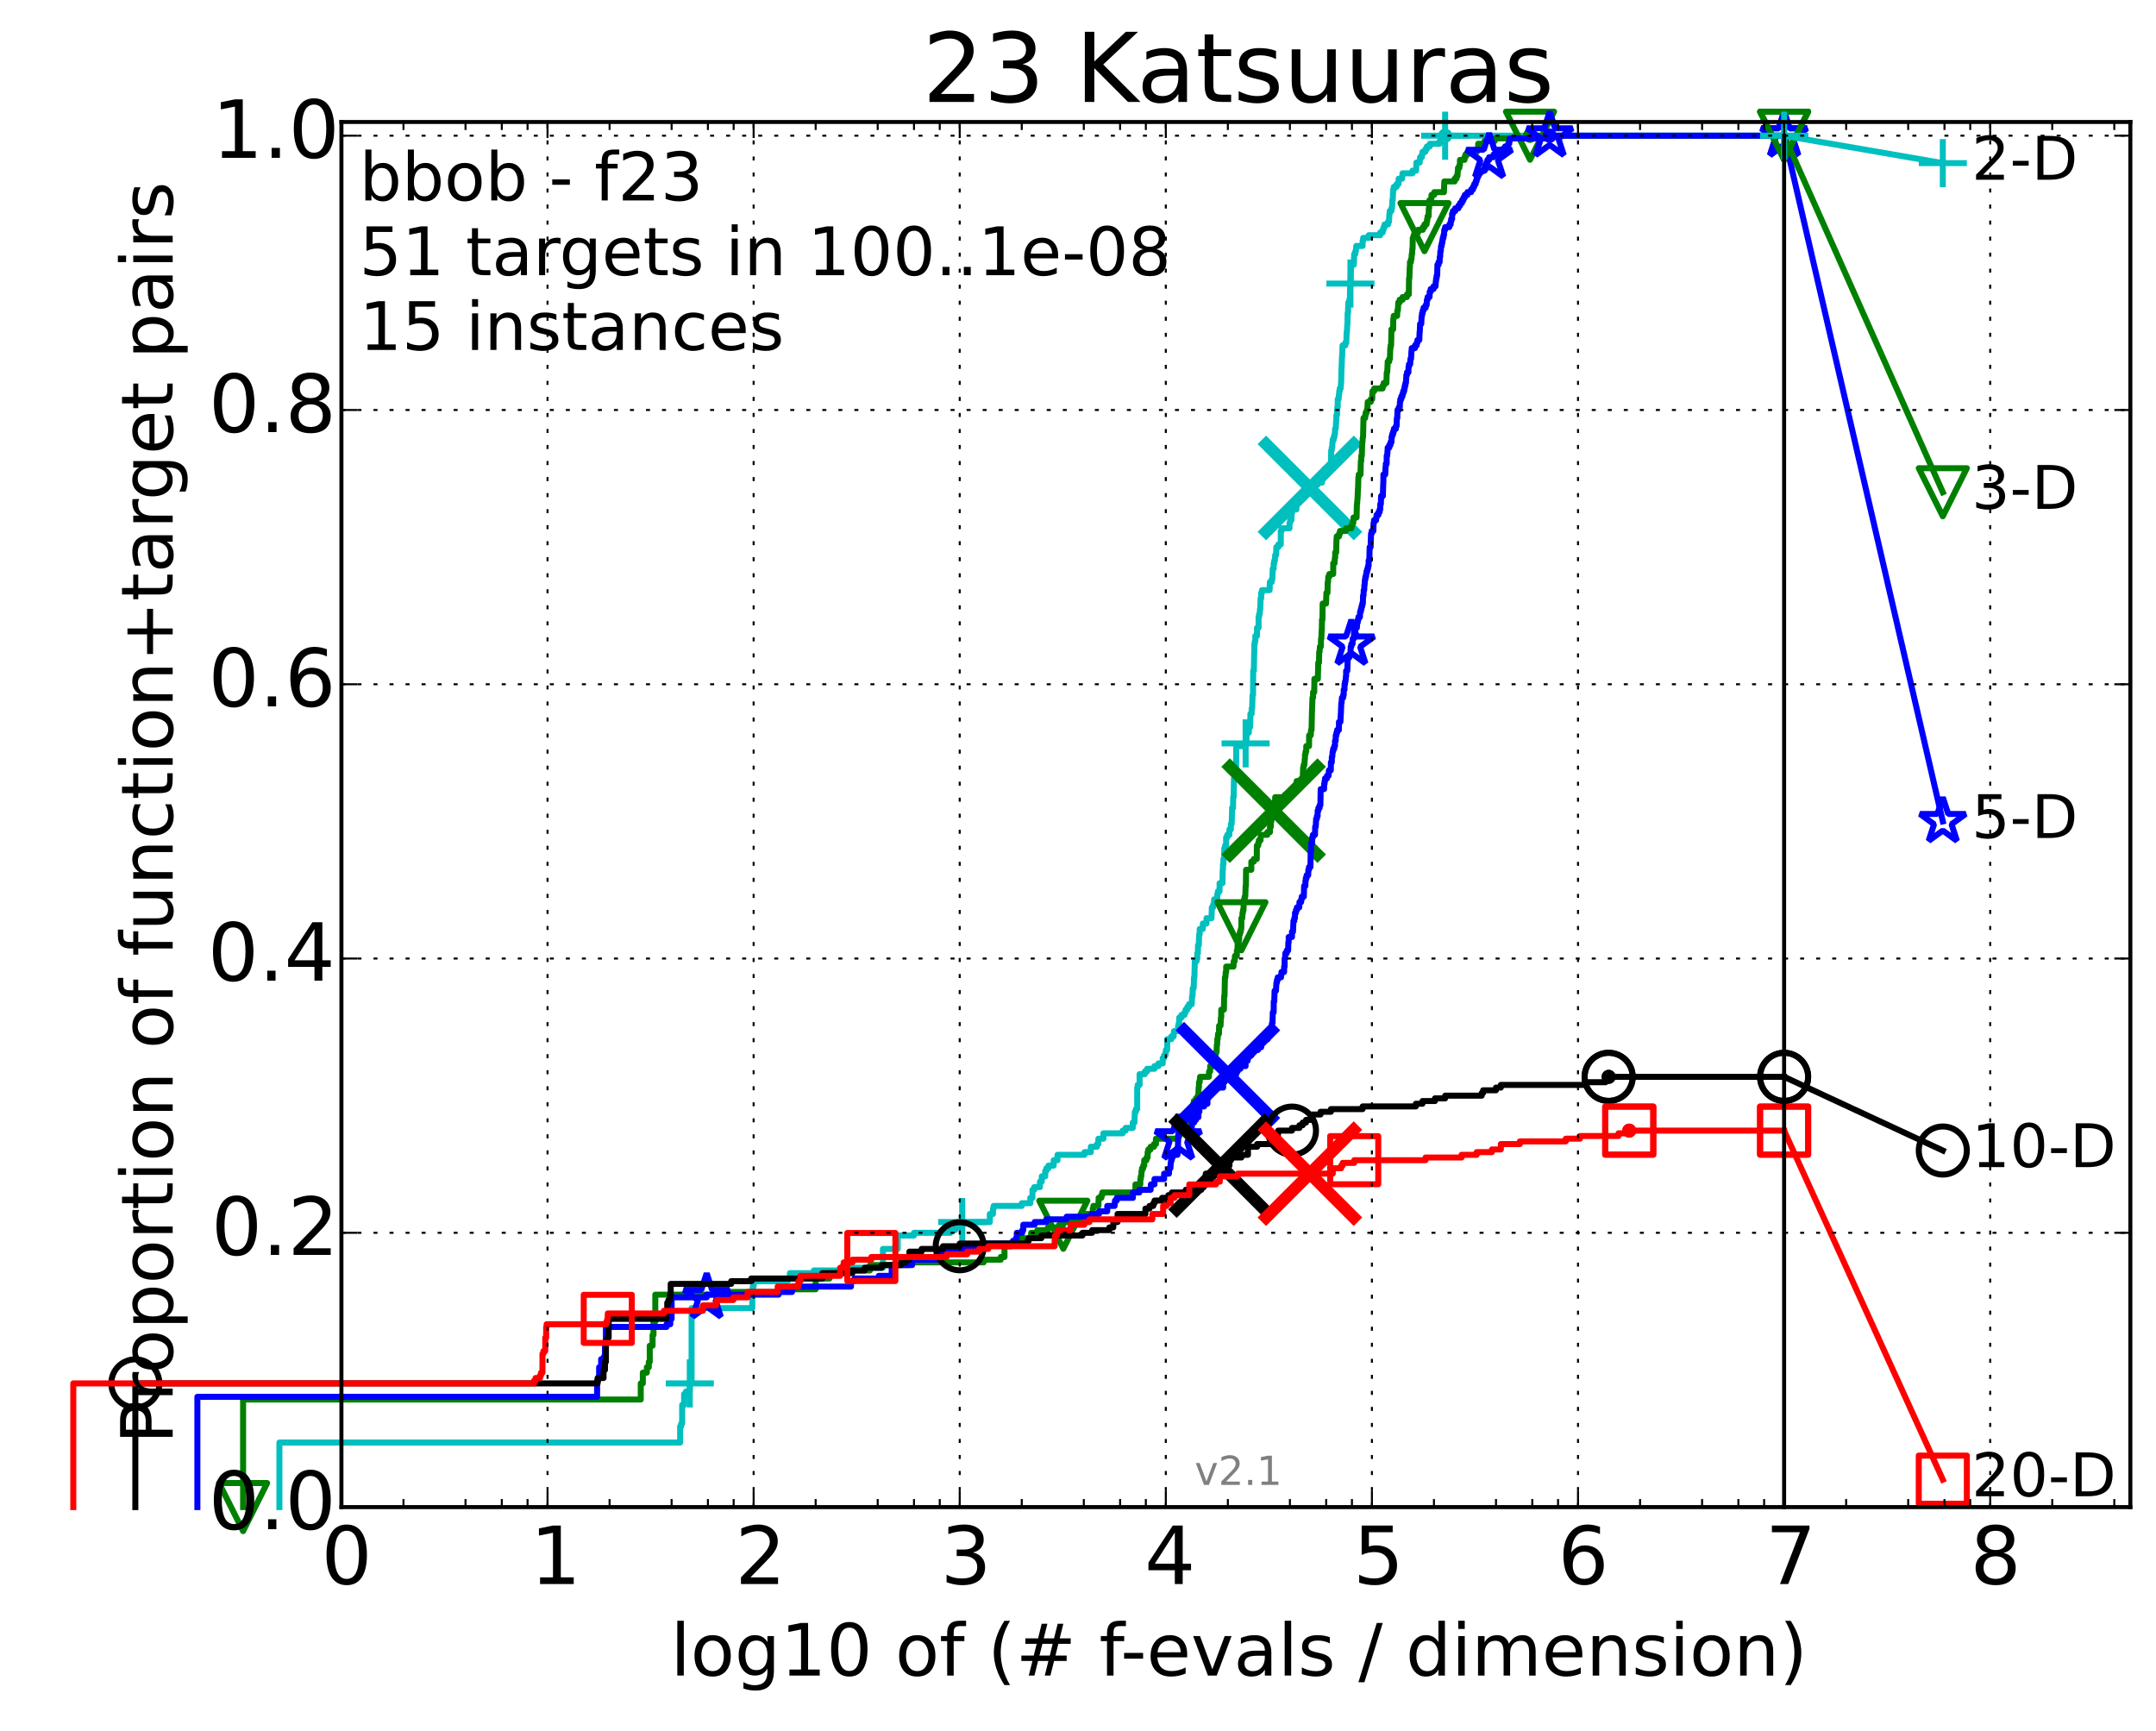 <?xml version="1.0" encoding="utf-8" standalone="no"?>
<!DOCTYPE svg PUBLIC "-//W3C//DTD SVG 1.1//EN"
  "http://www.w3.org/Graphics/SVG/1.1/DTD/svg11.dtd">
<!-- Created with matplotlib (http://matplotlib.org/) -->
<svg height="432pt" version="1.1" viewBox="0 0 538 432" width="538pt" xmlns="http://www.w3.org/2000/svg" xmlns:xlink="http://www.w3.org/1999/xlink">
 <defs>
  <style type="text/css">
*{stroke-linecap:butt;stroke-linejoin:round;}
  </style>
 </defs>
 <g id="figure_1">
  <g id="patch_1">
   <path d="
M0 432.436
L538.8 432.436
L538.8 0
L0 0
z
" style="fill:#ffffff;"/>
  </g>
  <g id="axes_1">
   <g id="patch_2">
    <path d="
M85.2 376.036
L531.6 376.036
L531.6 30.436
L85.2 30.436
z
" style="fill:#ffffff;"/>
   </g>
   <g id="line2d_1">
    <defs>
     <path d="
M0 1.5
C0.398 1.5 0.779 1.342 1.061 1.061
C1.342 0.779 1.5 0.398 1.5 0
C1.5 -0.398 1.342 -0.779 1.061 -1.061
C0.779 -1.342 0.398 -1.5 0 -1.5
C-0.398 -1.5 -0.779 -1.342 -1.061 -1.061
C-1.342 -0.779 -1.5 -0.398 -1.5 0
C-1.5 0.398 -1.342 0.779 -1.061 1.061
C-0.779 1.342 -0.398 1.5 0 1.5
z
" id="m977c291b42" style="stroke:#00bfbf;stroke-width:0.5;"/>
    </defs>
    <g>
     <use style="fill:#00bfbf;stroke:#00bfbf;stroke-width:0.5;" x="360.611" xlink:href="#m977c291b42" y="33.858"/>
     <use style="fill:#00bfbf;stroke:#00bfbf;stroke-width:0.5;" x="360.611" xlink:href="#m977c291b42" y="33.858"/>
    </g>
   </g>
   <g id="line2d_2">
    <path d="
M69.719 376.036
L69.719 359.934
L169.72 359.934
L169.72 355.908
L169.973 355.908
L169.973 355.237
L170.222 355.237
L170.222 350.541
L170.713 350.541
L170.713 347.857
L171.194 347.857
L171.194 347.186
L172.124 347.186
L172.124 345.173
L172.576 345.173
L172.576 326.387
L187.72 326.387
L187.72 323.703
L187.833 323.703
L187.833 321.019
L188.057 321.019
L188.057 319.677
L196.586 319.677
L196.586 319.007
L197.113 319.007
L197.113 317.665
L203.087 317.665
L203.087 316.994
L212.595 316.994
L212.595 316.323
L220.322 316.323
L220.322 311.626
L224.004 311.626
L224.004 308.272
L228.076 308.272
L228.076 307.601
L237.132 307.601
L237.132 306.93
L238.34 306.93
L238.34 306.259
L240.113 306.259
L240.113 304.917
L247.001 304.917
L247.001 302.904
L247.785 302.904
L247.785 301.562
L247.953 301.562
L247.953 300.891
L254.967 300.891
L254.967 300.22
L257.096 300.22
L257.096 298.878
L257.638 298.878
L257.638 296.866
L258.089 296.866
L258.089 296.195
L259.5 296.195
L259.5 294.853
L259.951 294.853
L259.951 293.511
L260.814 293.511
L260.814 292.169
L261.113 292.169
L261.113 291.498
L261.633 291.498
L261.633 290.827
L262.933 290.827
L262.933 289.485
L263.885 289.485
L263.885 288.143
L270.624 288.143
L270.624 287.472
L272.199 287.472
L272.199 286.131
L273.732 286.131
L273.732 285.46
L274.084 285.46
L274.084 284.118
L275.35 284.118
L275.35 282.776
L280.151 282.776
L280.151 282.105
L280.864 282.105
L280.864 281.434
L282.669 281.434
L282.669 280.092
L283.088 280.092
L283.191 277.408
L283.443 277.408
L283.443 276.737
L283.766 276.737
L283.772 271.37
L283.897 271.37
L283.897 270.699
L284.372 270.699
L284.372 268.015
L285.669 268.015
L285.669 267.344
L286.238 267.344
L286.238 266.673
L288.087 266.673
L288.087 266.002
L289.069 266.002
L289.069 265.332
L290.144 265.332
L290.144 263.99
L290.488 263.99
L290.488 263.319
L290.827 263.319
L290.827 262.648
L290.939 262.648
L290.939 261.977
L291.25 261.977
L291.271 259.293
L292.259 259.293
L292.259 258.622
L292.862 258.622
L292.944 257.28
L293.979 257.28
L293.979 255.938
L294.136 255.938
L294.136 255.267
L294.25 255.267
L294.25 253.926
L294.802 253.926
L294.802 253.255
L295.575 253.255
L295.575 252.584
L295.851 252.584
L295.851 251.913
L296.272 251.913
L296.272 251.242
L296.695 251.242
L296.695 250.571
L297.381 250.571
L297.464 248.558
L297.572 248.558
L297.635 246.545
L297.871 246.545
L297.948 243.862
L298.045 243.862
L298.146 239.836
L298.591 239.836
L298.591 239.165
L298.764 239.165
L298.764 237.823
L298.92 237.823
L298.939 235.81
L299.148 235.81
L299.23 233.127
L299.369 233.127
L299.369 231.785
L300.154 231.785
L300.154 230.443
L301.076 230.443
L301.076 229.101
L302.314 229.101
L302.4 226.417
L302.713 226.417
L302.713 225.746
L302.909 225.746
L302.975 224.404
L303.762 224.404
L303.762 223.062
L303.906 223.062
L303.906 222.392
L304.321 222.392
L304.331 220.379
L305.054 220.379
L305.108 217.024
L305.167 217.024
L305.167 215.682
L305.28 215.682
L305.28 214.34
L305.46 214.34
L305.514 211.657
L305.705 211.657
L305.705 210.986
L305.961 210.986
L305.961 208.973
L306.243 208.973
L306.243 208.302
L306.773 208.302
L306.773 206.96
L307.145 206.96
L307.145 205.618
L307.331 205.618
L307.434 202.934
L307.447 202.934
L307.447 201.592
L307.687 201.592
L307.731 198.909
L307.836 198.909
L307.922 194.212
L308.045 194.212
L308.078 192.199
L308.311 192.199
L308.311 191.528
L308.437 191.528
L308.504 186.161
L310.827 186.161
L310.827 185.49
L311.001 185.49
L311.102 182.806
L311.636 182.806
L311.636 181.464
L311.943 181.464
L312.026 178.11
L312.333 178.11
L312.339 176.768
L312.455 176.768
L312.557 173.413
L312.678 173.413
L312.715 167.375
L312.882 167.375
L312.965 162.678
L313.007 162.678
L313.007 160.665
L313.126 160.665
L313.126 159.994
L313.255 159.994
L313.255 158.652
L313.672 158.652
L313.672 156.64
L314.06 156.64
L314.06 153.956
L314.18 153.956
L314.18 153.285
L314.337 153.285
L314.415 151.943
L314.486 151.943
L314.563 149.259
L314.721 149.259
L314.725 147.917
L314.912 147.917
L314.912 147.247
L316.807 147.247
L316.872 145.234
L317.326 145.234
L317.326 144.563
L317.497 144.563
L317.596 141.879
L317.831 141.879
L317.831 140.537
L317.967 140.537
L317.967 139.866
L318.133 139.866
L318.199 138.524
L318.424 138.524
L318.493 136.511
L319.003 136.511
L319.003 135.841
L319.602 135.841
L319.602 132.486
L319.818 132.486
L319.818 131.815
L321.773 131.815
L321.773 130.473
L321.937 130.473
L321.937 129.802
L322.242 129.802
L322.351 127.789
L322.46 127.789
L322.46 127.118
L323.497 127.118
L323.497 125.776
L323.626 125.776
L323.626 124.435
L325.275 124.435
L325.275 123.093
L325.538 123.093
L325.538 122.422
L326.058 122.422
L326.058 121.751
L327.497 121.751
L327.515 120.409
L329.895 120.409
L329.905 118.396
L330.154 118.396
L330.154 117.725
L330.491 117.725
L330.491 117.054
L331.794 117.054
L331.794 116.383
L332.112 116.383
L332.183 112.358
L332.317 112.358
L332.317 111.687
L332.44 111.687
L332.487 110.345
L332.561 110.345
L332.561 109.674
L332.814 109.674
L332.814 109.003
L332.996 109.003
L332.996 108.332
L333.126 108.332
L333.144 106.99
L333.31 106.99
L333.416 104.977
L333.46 104.977
L333.466 103.636
L333.627 103.636
L333.705 101.623
L333.808 101.623
L333.815 99.61
L334.025 99.61
L334.125 98.268
L334.19 98.268
L334.19 97.597
L334.316 97.597
L334.316 96.926
L334.53 96.926
L334.633 95.584
L334.658 95.584
L334.759 91.559
L334.789 91.559
L334.87 88.875
L334.92 88.875
L335.008 86.191
L335.689 86.191
L335.689 85.52
L335.951 85.52
L336.039 82.837
L336.11 82.837
L336.203 80.824
L336.246 80.824
L336.285 78.14
L336.367 78.14
L336.457 75.456
L336.725 75.456
L336.725 74.785
L336.845 74.785
L336.901 71.43
L336.986 71.43
L337.096 68.076
L337.099 68.076
L337.14 66.063
L337.827 66.063
L337.912 63.379
L338.194 63.379
L338.194 62.708
L338.347 62.708
L338.437 61.367
L340.025 61.367
L340.027 60.025
L340.161 60.025
L340.161 59.354
L341.567 59.354
L341.567 58.683
L344.414 58.683
L344.414 58.012
L345.026 58.012
L345.026 57.341
L345.243 57.341
L345.243 56.67
L345.504 56.67
L345.504 55.999
L346.369 55.999
L346.369 55.328
L346.601 55.328
L346.711 53.315
L346.779 53.315
L346.779 52.644
L347.203 52.644
L347.203 51.973
L347.352 51.973
L347.445 49.961
L347.527 49.961
L347.61 47.948
L347.652 47.948
L347.652 47.277
L347.819 47.277
L347.819 46.606
L348.503 46.606
L348.503 45.935
L348.976 45.935
L349.022 44.593
L349.881 44.593
L349.971 43.251
L352.464 43.251
L352.464 42.58
L353.377 42.58
L353.434 40.567
L354.263 40.567
L354.367 39.225
L354.816 39.225
L354.816 38.555
L354.967 38.555
L354.967 37.884
L355.688 37.884
L355.688 37.213
L356.068 37.213
L356.068 36.542
L356.788 36.542
L356.788 35.871
L359.235 35.871
L359.235 35.2
L360.163 35.2
L360.163 34.529
L360.611 34.529
L360.611 33.858
L445.2 33.858
L445.2 33.858" style="fill:none;stroke:#00bfbf;stroke-linecap:square;stroke-width:1.5;"/>
   </g>
   <g id="line2d_3">
    <defs>
     <path d="
M-6 0
L6 0
M0 6
L0 -6" id="m3e4de746de" style="stroke:#00bfbf;stroke-width:1.5;"/>
    </defs>
    <g>
     <use style="fill:none;stroke:#00bfbf;stroke-width:1.5;" x="172.124" xlink:href="#m3e4de746de" y="345.173"/>
     <use style="fill:none;stroke:#00bfbf;stroke-width:1.5;" x="240.113" xlink:href="#m3e4de746de" y="304.917"/>
     <use style="fill:none;stroke:#00bfbf;stroke-width:1.5;" x="310.827" xlink:href="#m3e4de746de" y="185.49"/>
     <use style="fill:none;stroke:#00bfbf;stroke-width:1.5;" x="336.986" xlink:href="#m3e4de746de" y="70.76"/>
     <use style="fill:none;stroke:#00bfbf;stroke-width:1.5;" x="360.611" xlink:href="#m3e4de746de" y="33.858"/>
     <use style="fill:none;stroke:#00bfbf;stroke-width:1.5;" x="445.2" xlink:href="#m3e4de746de" y="33.858"/>
    </g>
   </g>
   <g id="line2d_4"/>
   <g id="line2d_5">
    <path clip-path="url(#p6ea69091fa)" d="
M326.875 121.751" style="fill:none;stroke:#00bfbf;stroke-linecap:square;"/>
    <defs>
     <path d="
M-12 12
L12 -12
M-12 -12
L12 12" id="m09e435d1d9" style="stroke:#00bfbf;stroke-width:3;"/>
    </defs>
    <g clip-path="url(#p6ea69091fa)">
     <use style="fill:#00bfbf;stroke:#00bfbf;stroke-width:3;" x="326.875" xlink:href="#m09e435d1d9" y="121.751"/>
    </g>
   </g>
   <g id="line2d_6">
    <defs>
     <path d="
M0 1.5
C0.398 1.5 0.779 1.342 1.061 1.061
C1.342 0.779 1.5 0.398 1.5 0
C1.5 -0.398 1.342 -0.779 1.061 -1.061
C0.779 -1.342 0.398 -1.5 0 -1.5
C-0.398 -1.5 -0.779 -1.342 -1.061 -1.061
C-1.342 -0.779 -1.5 -0.398 -1.5 0
C-1.5 0.398 -1.342 0.779 -1.061 1.061
C-0.779 1.342 -0.398 1.5 0 1.5
z
" id="mb0b177905e" style="stroke:#008000;stroke-width:0.5;"/>
    </defs>
    <g>
     <use style="fill:#008000;stroke:#008000;stroke-width:0.5;" x="381.796" xlink:href="#mb0b177905e" y="33.858"/>
     <use style="fill:#008000;stroke:#008000;stroke-width:0.5;" x="381.796" xlink:href="#mb0b177905e" y="33.858"/>
    </g>
   </g>
   <g id="line2d_7">
    <path d="
M60.662 376.036
L60.662 349.199
L159.89 349.199
L159.89 345.173
L160.409 345.173
L160.409 342.489
L161.413 342.489
L161.413 341.147
L161.899 341.147
L161.899 339.806
L162.137 339.806
L162.137 335.78
L162.839 335.78
L162.839 333.096
L163.068 333.096
L163.068 329.742
L163.519 329.742
L163.519 323.032
L179.001 323.032
L179.001 322.361
L194.483 322.361
L194.483 321.69
L203.539 321.69
L203.539 319.007
L206.982 319.007
L206.982 317.665
L209.964 317.665
L209.964 316.994
L217.077 316.994
L217.077 315.652
L226.8 315.652
L226.8 314.981
L245.449 314.981
L245.449 314.31
L249.721 314.31
L249.721 313.639
L250.653 313.639
L250.653 310.955
L252.327 310.955
L252.327 310.284
L253.935 310.284
L253.935 308.942
L257.305 308.942
L257.305 307.601
L258.862 307.601
L258.862 306.93
L261.473 306.93
L261.473 306.259
L264.275 306.259
L264.275 305.588
L265.334 305.588
L265.334 304.917
L266.566 304.917
L266.566 304.246
L270.453 304.246
L270.506 302.904
L272.682 302.904
L272.682 301.562
L272.835 301.562
L272.835 300.891
L274.1 300.891
L274.152 298.878
L274.832 298.878
L274.832 298.207
L275.062 298.207
L275.062 297.537
L283.332 297.537
L283.332 295.524
L284.552 295.524
L284.552 294.182
L284.664 294.182
L284.664 293.511
L284.794 293.511
L284.86 292.169
L284.975 292.169
L284.975 291.498
L285.278 291.498
L285.278 290.827
L285.521 290.827
L285.521 289.485
L286.082 289.485
L286.082 288.814
L286.37 288.814
L286.37 287.472
L286.54 287.472
L286.54 286.802
L287.109 286.802
L287.109 286.131
L287.955 286.131
L287.955 285.46
L288.448 285.46
L288.448 284.118
L293.972 284.118
L293.972 283.447
L294.358 283.447
L294.358 282.776
L294.829 282.776
L294.829 281.434
L296.136 281.434
L296.136 280.763
L296.545 280.763
L296.565 279.421
L296.66 279.421
L296.66 278.75
L296.832 278.75
L296.832 278.079
L297.237 278.079
L297.237 277.408
L297.46 277.408
L297.46 276.067
L297.769 276.067
L297.769 275.396
L297.892 275.396
L297.892 274.725
L298.438 274.725
L298.438 274.054
L298.89 274.054
L298.89 273.383
L299.018 273.383
L299.111 271.37
L299.17 271.37
L299.195 270.028
L299.354 270.028
L299.456 268.686
L301.658 268.686
L301.707 267.344
L301.977 267.344
L301.977 266.002
L303.087 266.002
L303.17 263.99
L303.324 263.99
L303.324 262.648
L303.557 262.648
L303.663 260.635
L303.722 260.635
L303.764 259.293
L303.848 259.293
L303.956 257.951
L304.179 257.951
L304.212 255.938
L304.559 255.938
L304.659 253.926
L304.731 253.926
L304.747 251.913
L305.41 251.913
L305.469 248.558
L305.565 248.558
L305.662 243.862
L305.789 243.862
L305.872 242.52
L305.979 242.52
L305.979 241.178
L307.797 241.178
L307.867 239.836
L308.071 239.836
L308.179 238.494
L308.64 238.494
L308.65 237.152
L308.796 237.152
L308.82 235.81
L309.055 235.81
L309.119 234.468
L309.205 234.468
L309.238 233.127
L309.416 233.127
L309.416 232.456
L309.628 232.456
L309.628 231.785
L309.745 231.785
L309.777 229.101
L309.991 229.101
L310.055 227.759
L310.169 227.759
L310.169 227.088
L310.294 227.088
L310.37 225.075
L310.433 225.075
L310.433 224.404
L310.594 224.404
L310.594 223.733
L310.741 223.733
L310.831 221.05
L310.894 221.05
L310.941 217.024
L312.247 217.024
L312.247 215.011
L312.861 215.011
L312.861 214.34
L313.608 214.34
L313.635 210.986
L313.976 210.986
L313.976 210.315
L314.141 210.315
L314.141 209.644
L314.558 209.644
L314.603 208.302
L316.24 208.302
L316.24 207.631
L316.901 207.631
L316.901 206.289
L317.13 206.289
L317.13 204.947
L317.245 204.947
L317.245 204.276
L317.407 204.276
L317.407 202.263
L317.966 202.263
L317.966 201.592
L318.101 201.592
L318.211 198.909
L320.749 198.909
L320.749 198.238
L322.545 198.238
L322.566 196.896
L323.122 196.896
L323.122 196.225
L323.559 196.225
L323.571 194.883
L325.07 194.883
L325.177 191.528
L325.306 191.528
L325.306 190.857
L325.489 190.857
L325.573 189.516
L325.608 189.516
L325.655 188.174
L325.784 188.174
L325.784 187.503
L325.958 187.503
L325.96 186.161
L326.658 186.161
L326.672 183.477
L327.075 183.477
L327.148 182.135
L327.281 182.135
L327.385 177.439
L327.398 177.439
L327.508 174.084
L327.643 174.084
L327.645 172.742
L327.944 172.742
L327.997 169.387
L328.852 169.387
L328.952 165.362
L329.137 165.362
L329.186 162.678
L329.279 162.678
L329.368 161.336
L329.604 161.336
L329.642 159.323
L329.728 159.323
L329.794 157.311
L329.839 157.311
L329.881 154.627
L329.994 154.627
L330.052 150.601
L330.893 150.601
L330.986 147.917
L331.26 147.917
L331.307 145.234
L331.395 145.234
L331.454 143.892
L331.724 143.892
L331.724 143.221
L332.678 143.221
L332.689 140.537
L333.019 140.537
L333.097 139.195
L333.172 139.195
L333.176 137.853
L333.423 137.853
L333.5 134.499
L333.567 134.499
L333.567 133.828
L334.146 133.828
L334.146 133.157
L334.375 133.157
L334.375 132.486
L335.85 132.486
L335.85 131.815
L337.215 131.815
L337.215 131.144
L337.443 131.144
L337.443 130.473
L337.69 130.473
L337.74 129.131
L338.507 129.131
L338.596 125.776
L338.636 125.776
L338.742 124.435
L338.757 124.435
L338.866 121.751
L338.895 121.751
L338.968 119.067
L339.06 119.067
L339.06 118.396
L339.491 118.396
L339.582 115.041
L339.671 115.041
L339.699 113.7
L339.822 113.7
L339.924 110.345
L339.974 110.345
L340.084 109.003
L340.137 109.003
L340.242 104.306
L340.649 104.306
L340.649 103.636
L340.778 103.636
L340.778 102.965
L341.051 102.965
L341.051 102.294
L341.195 102.294
L341.3 100.281
L342.053 100.281
L342.053 99.61
L342.409 99.61
L342.481 97.597
L342.922 97.597
L342.922 96.926
L345.013 96.926
L345.013 96.255
L345.283 96.255
L345.283 95.584
L345.953 95.584
L346.05 92.9
L346.161 92.9
L346.263 90.888
L346.274 90.888
L346.274 90.217
L346.647 90.217
L346.647 89.546
L346.845 89.546
L346.922 86.862
L347.004 86.862
L347.004 86.191
L347.13 86.191
L347.214 82.165
L347.639 82.165
L347.684 79.482
L347.782 79.482
L347.782 78.811
L348.639 78.811
L348.681 77.469
L348.82 77.469
L348.919 75.456
L349.269 75.456
L349.269 74.785
L350.008 74.785
L350.008 74.114
L351.078 74.114
L351.078 73.443
L351.548 73.443
L351.61 69.418
L351.686 69.418
L351.778 66.734
L351.817 66.734
L351.835 65.392
L352.074 65.392
L352.074 64.721
L352.206 64.721
L352.289 63.379
L352.37 63.379
L352.432 62.037
L352.493 62.037
L352.537 59.354
L352.751 59.354
L352.751 58.683
L352.982 58.683
L352.982 58.012
L353.872 58.012
L353.872 57.341
L355.04 57.341
L355.04 56.67
L355.459 56.67
L355.459 55.999
L355.972 55.999
L355.972 55.328
L356.113 55.328
L356.113 54.657
L356.225 54.657
L356.225 53.986
L356.47 53.986
L356.55 51.973
L356.617 51.973
L356.688 49.961
L357.15 49.961
L357.223 48.619
L357.9 48.619
L357.9 47.948
L360.315 47.948
L360.415 45.264
L362.99 45.264
L362.99 44.593
L363.447 44.593
L363.447 43.922
L363.688 43.922
L363.78 42.58
L363.818 42.58
L363.818 41.909
L364.151 41.909
L364.151 41.238
L364.307 41.238
L364.314 39.897
L365.441 39.897
L365.441 39.225
L365.687 39.225
L365.687 38.555
L366.199 38.555
L366.199 37.884
L368.545 37.884
L368.545 37.213
L368.857 37.213
L368.858 35.871
L370.451 35.871
L370.451 35.2
L372.981 35.2
L372.981 34.529
L381.796 34.529
L381.796 33.858
L445.2 33.858
L445.2 33.858" style="fill:none;stroke:#008000;stroke-linecap:square;stroke-width:1.5;"/>
   </g>
   <g id="line2d_8">
    <defs>
     <path d="
M-7.34788e-16 6
L6 -6
L-6 -6
z
" id="m397e16cd68" style="stroke:#008000;stroke-linejoin:miter;stroke-width:1.5;"/>
    </defs>
    <g>
     <use style="fill:none;stroke:#008000;stroke-linejoin:miter;stroke-width:1.5;" x="60.662" xlink:href="#m397e16cd68" y="376.036"/>
     <use style="fill:none;stroke:#008000;stroke-linejoin:miter;stroke-width:1.5;" x="265.334" xlink:href="#m397e16cd68" y="305.588"/>
     <use style="fill:none;stroke:#008000;stroke-linejoin:miter;stroke-width:1.5;" x="309.777" xlink:href="#m397e16cd68" y="231.114"/>
     <use style="fill:none;stroke:#008000;stroke-linejoin:miter;stroke-width:1.5;" x="355.459" xlink:href="#m397e16cd68" y="56.67"/>
     <use style="fill:none;stroke:#008000;stroke-linejoin:miter;stroke-width:1.5;" x="381.796" xlink:href="#m397e16cd68" y="33.858"/>
     <use style="fill:none;stroke:#008000;stroke-linejoin:miter;stroke-width:1.5;" x="445.2" xlink:href="#m397e16cd68" y="33.858"/>
    </g>
   </g>
   <g id="line2d_9"/>
   <g id="line2d_10">
    <path clip-path="url(#p6ea69091fa)" d="
M317.818 202.263" style="fill:none;stroke:#008000;stroke-linecap:square;"/>
    <defs>
     <path d="
M-12 12
L12 -12
M-12 -12
L12 12" id="m8c089fa6cd" style="stroke:#008000;stroke-width:3;"/>
    </defs>
    <g clip-path="url(#p6ea69091fa)">
     <use style="fill:#008000;stroke:#008000;stroke-width:3;" x="317.818" xlink:href="#m8c089fa6cd" y="202.263"/>
    </g>
   </g>
   <g id="line2d_11">
    <defs>
     <path d="
M0 1.5
C0.398 1.5 0.779 1.342 1.061 1.061
C1.342 0.779 1.5 0.398 1.5 0
C1.5 -0.398 1.342 -0.779 1.061 -1.061
C0.779 -1.342 0.398 -1.5 0 -1.5
C-0.398 -1.5 -0.779 -1.342 -1.061 -1.061
C-1.342 -0.779 -1.5 -0.398 -1.5 0
C-1.5 0.398 -1.342 0.779 -1.061 1.061
C-0.779 1.342 -0.398 1.5 0 1.5
z
" id="m76a7ce5b4a" style="stroke:#0000ff;stroke-width:0.5;"/>
    </defs>
    <g>
     <use style="fill:#0000ff;stroke:#0000ff;stroke-width:0.5;" x="386.7" xlink:href="#m76a7ce5b4a" y="33.858"/>
     <use style="fill:#0000ff;stroke:#0000ff;stroke-width:0.5;" x="386.7" xlink:href="#m76a7ce5b4a" y="33.858"/>
    </g>
   </g>
   <g id="line2d_12">
    <path d="
M49.253 376.036
L49.253 348.528
L149 348.528
L149 344.502
L149.255 344.502
L149.255 343.831
L149.507 343.831
L149.507 341.147
L150.004 341.147
L150.004 339.135
L150.728 339.135
L150.728 338.464
L150.964 338.464
L150.964 335.78
L151.198 335.78
L151.198 331.083
L166.328 331.083
L166.328 330.412
L167.254 330.412
L167.254 329.071
L167.592 329.071
L167.592 323.703
L176.348 323.703
L176.348 323.032
L194.292 323.032
L194.292 322.361
L197.643 322.361
L197.643 321.69
L197.817 321.69
L197.817 321.019
L212.355 321.019
L212.355 319.677
L213.197 319.677
L213.197 319.007
L219.298 319.007
L219.298 318.336
L222.508 318.336
L222.508 315.652
L227.61 315.652
L227.61 314.31
L234.652 314.31
L234.652 312.297
L238.925 312.297
L238.925 311.626
L240.917 311.626
L240.917 310.955
L245.942 310.955
L245.942 310.284
L252.755 310.284
L252.755 309.613
L253.511 309.613
L253.511 308.942
L253.73 308.942
L253.73 307.601
L255.092 307.601
L255.092 306.93
L255.348 306.93
L255.348 305.588
L258.182 305.588
L258.182 304.917
L261.08 304.917
L261.08 304.246
L266.174 304.246
L266.174 303.575
L272.378 303.575
L272.378 302.904
L274.237 302.904
L274.237 302.233
L276.299 302.233
L276.299 300.891
L278.135 300.891
L278.236 299.549
L278.674 299.549
L278.674 298.878
L282.703 298.878
L282.703 297.537
L284.321 297.537
L284.321 296.866
L287.123 296.866
L287.197 295.524
L288.084 295.524
L288.084 294.182
L290.485 294.182
L290.485 292.84
L291.708 292.84
L291.736 291.498
L292.059 291.498
L292.135 290.156
L292.205 290.156
L292.205 289.485
L292.387 289.485
L292.387 288.814
L292.622 288.814
L292.622 288.143
L293.825 288.143
L293.885 286.131
L293.938 286.131
L294.041 282.776
L294.132 282.776
L294.132 282.105
L297.385 282.105
L297.413 280.092
L297.971 280.092
L297.971 279.421
L298.443 279.421
L298.443 278.75
L299.051 278.75
L299.051 277.408
L299.284 277.408
L299.284 276.067
L300.48 276.067
L300.48 275.396
L301.3 275.396
L301.3 274.054
L301.449 274.054
L301.449 273.383
L301.699 273.383
L301.699 272.712
L301.973 272.712
L301.973 272.041
L302.139 272.041
L302.139 271.37
L305.222 271.37
L305.222 270.028
L305.505 270.028
L305.575 268.686
L305.767 268.686
L305.767 268.015
L308.519 268.015
L308.519 267.344
L308.849 267.344
L308.849 266.673
L309.535 266.673
L309.535 266.002
L310.819 266.002
L310.819 264.661
L311.334 264.661
L311.334 263.319
L312.261 263.319
L312.261 262.648
L312.415 262.648
L312.415 261.977
L313.906 261.977
L313.906 261.306
L314.7 261.306
L314.748 259.964
L315.316 259.964
L315.316 259.293
L316.327 259.293
L316.327 257.951
L316.597 257.951
L316.597 257.28
L317.225 257.28
L317.225 256.609
L317.389 256.609
L317.404 255.267
L317.54 255.267
L317.607 252.584
L317.825 252.584
L317.845 249.9
L317.97 249.9
L318.058 247.216
L318.403 247.216
L318.508 245.203
L318.639 245.203
L318.639 244.532
L318.844 244.532
L318.844 243.862
L319.662 243.862
L319.662 243.191
L319.779 243.191
L319.779 242.52
L320.435 242.52
L320.435 241.178
L320.554 241.178
L320.554 239.165
L320.678 239.165
L320.733 237.823
L321.095 237.823
L321.095 237.152
L321.438 237.152
L321.486 235.139
L321.57 235.139
L321.575 233.797
L322.396 233.797
L322.396 232.456
L322.654 232.456
L322.764 229.772
L322.969 229.772
L322.969 229.101
L323.139 229.101
L323.147 227.759
L323.387 227.759
L323.387 227.088
L323.617 227.088
L323.617 226.417
L324.206 226.417
L324.263 225.075
L324.682 225.075
L324.682 224.404
L324.824 224.404
L324.824 223.733
L325.348 223.733
L325.424 221.05
L325.741 221.05
L325.765 219.708
L325.854 219.708
L325.854 219.037
L326.06 219.037
L326.06 218.366
L326.444 218.366
L326.479 217.024
L326.637 217.024
L326.637 216.353
L326.996 216.353
L327.076 212.327
L327.182 212.327
L327.2 210.315
L327.428 210.315
L327.428 208.973
L327.615 208.973
L327.615 208.302
L328.141 208.302
L328.181 206.289
L328.323 206.289
L328.424 204.276
L328.623 204.276
L328.623 203.605
L328.796 203.605
L328.802 202.263
L328.982 202.263
L328.982 201.592
L329.287 201.592
L329.287 200.922
L329.482 200.922
L329.559 196.896
L330.412 196.896
L330.421 195.554
L330.537 195.554
L330.537 194.883
L330.649 194.883
L330.649 194.212
L331.142 194.212
L331.142 193.541
L331.538 193.541
L331.603 192.199
L332.086 192.199
L332.11 190.187
L332.336 190.187
L332.34 188.845
L332.45 188.845
L332.542 187.503
L332.666 187.503
L332.666 186.832
L332.944 186.832
L332.944 186.161
L333.129 186.161
L333.132 184.819
L333.307 184.819
L333.312 183.477
L333.494 183.477
L333.494 182.806
L333.667 182.806
L333.667 182.135
L334.106 182.135
L334.124 180.122
L334.479 180.122
L334.58 178.11
L334.596 178.11
L334.699 175.426
L334.763 175.426
L334.862 174.084
L335.163 174.084
L335.163 173.413
L335.304 173.413
L335.308 172.071
L335.505 172.071
L335.508 170.729
L335.63 170.729
L335.63 170.058
L335.749 170.058
L335.859 168.717
L335.907 168.717
L335.908 167.375
L336.198 167.375
L336.286 164.691
L336.34 164.691
L336.34 164.02
L336.716 164.02
L336.716 163.349
L336.974 163.349
L337.051 161.336
L337.217 161.336
L337.217 160.665
L337.504 160.665
L337.559 159.323
L337.864 159.323
L337.868 157.311
L337.981 157.311
L337.981 156.64
L338.589 156.64
L338.665 155.298
L338.811 155.298
L338.811 154.627
L338.978 154.627
L338.978 153.956
L339.357 153.956
L339.39 152.614
L339.586 152.614
L339.586 151.943
L339.749 151.943
L339.749 151.272
L339.93 151.272
L339.93 150.601
L340.086 150.601
L340.135 148.588
L340.247 148.588
L340.298 147.247
L340.414 147.247
L340.47 145.905
L340.526 145.905
L340.603 144.563
L340.715 144.563
L340.715 143.892
L340.882 143.892
L340.882 143.221
L340.993 143.221
L340.993 142.55
L341.194 142.55
L341.194 141.879
L341.377 141.879
L341.377 141.208
L341.527 141.208
L341.53 139.866
L341.692 139.866
L341.784 136.511
L342.014 136.511
L342.119 133.157
L342.28 133.157
L342.28 132.486
L342.709 132.486
L342.754 130.473
L342.862 130.473
L342.862 129.802
L343.394 129.802
L343.394 129.131
L343.507 129.131
L343.507 128.46
L343.975 128.46
L343.975 127.789
L344.262 127.789
L344.262 127.118
L344.424 127.118
L344.426 125.776
L344.576 125.776
L344.64 123.764
L345.071 123.764
L345.179 120.409
L345.2 120.409
L345.207 118.396
L345.661 118.396
L345.757 116.383
L345.806 116.383
L345.806 115.712
L346.02 115.712
L346.035 113.7
L346.158 113.7
L346.243 112.358
L346.274 112.358
L346.274 111.687
L346.686 111.687
L346.686 111.016
L346.975 111.016
L346.975 110.345
L347.222 110.345
L347.237 109.003
L347.393 109.003
L347.393 108.332
L347.637 108.332
L347.637 107.661
L347.827 107.661
L347.827 106.99
L348.318 106.99
L348.318 106.319
L348.501 106.319
L348.567 104.306
L348.674 104.306
L348.725 102.294
L349.054 102.294
L349.054 101.623
L349.301 101.623
L349.331 100.281
L349.425 100.281
L349.425 99.61
L349.668 99.61
L349.668 98.939
L349.952 98.939
L349.952 98.268
L350.154 98.268
L350.154 97.597
L350.397 97.597
L350.397 96.926
L350.528 96.926
L350.528 96.255
L350.696 96.255
L350.696 95.584
L350.832 95.584
L350.941 93.572
L351.105 93.572
L351.105 92.9
L351.455 92.9
L351.476 91.559
L351.583 91.559
L351.583 90.888
L351.896 90.888
L351.958 89.546
L352.107 89.546
L352.211 87.533
L352.272 87.533
L352.272 86.862
L353.076 86.862
L353.076 86.191
L353.512 86.191
L353.512 85.52
L353.697 85.52
L353.697 84.849
L354.167 84.849
L354.241 82.837
L354.285 82.837
L354.363 80.824
L354.654 80.824
L354.75 78.811
L354.85 78.811
L354.85 78.14
L355.017 78.14
L355.017 77.469
L355.224 77.469
L355.224 76.798
L355.754 76.798
L355.754 76.127
L355.997 76.127
L356.065 74.785
L356.241 74.785
L356.241 74.114
L356.722 74.114
L356.761 72.772
L357.02 72.772
L357.02 72.102
L357.728 72.102
L357.728 71.43
L358.227 71.43
L358.295 70.089
L358.362 70.089
L358.362 69.418
L358.495 69.418
L358.495 68.747
L358.633 68.747
L358.688 66.063
L358.972 66.063
L358.972 65.392
L359.238 65.392
L359.278 64.05
L359.373 64.05
L359.418 62.708
L359.521 62.708
L359.602 61.367
L359.758 61.367
L359.758 60.696
L359.891 60.696
L359.891 60.025
L360.012 60.025
L360.012 59.354
L360.194 59.354
L360.194 58.683
L360.336 58.683
L360.406 57.341
L360.618 57.341
L360.618 56.67
L361.662 56.67
L361.662 55.999
L361.99 55.999
L361.99 55.328
L362.111 55.328
L362.111 54.657
L362.349 54.657
L362.35 53.315
L362.566 53.315
L362.566 52.644
L363.143 52.644
L363.143 51.973
L363.932 51.973
L363.932 51.302
L364.356 51.302
L364.356 50.632
L364.813 50.632
L364.813 49.961
L365.186 49.961
L365.186 49.29
L365.528 49.29
L365.528 48.619
L366.182 48.619
L366.182 47.948
L367.097 47.948
L367.097 47.277
L367.567 47.277
L367.567 46.606
L367.874 46.606
L367.874 45.935
L368.228 45.935
L368.228 45.264
L368.454 45.264
L368.454 44.593
L368.665 44.593
L368.665 43.922
L368.968 43.922
L368.968 43.251
L369.335 43.251
L369.335 42.58
L370.472 42.58
L370.506 41.238
L370.905 41.238
L370.905 40.567
L371.156 40.567
L371.156 39.897
L371.595 39.897
L371.595 39.225
L372.696 39.225
L372.696 38.555
L374.057 38.555
L374.057 37.884
L374.818 37.884
L374.818 37.213
L375.569 37.213
L375.569 36.542
L376.336 36.542
L376.336 35.871
L376.608 35.871
L376.608 35.2
L376.734 35.2
L376.734 34.529
L386.7 34.529
L386.7 33.858
L445.2 33.858
L445.2 33.858" style="fill:none;stroke:#0000ff;stroke-linecap:square;stroke-width:1.5;"/>
   </g>
   <g id="line2d_13">
    <defs>
     <path d="
M3.67394e-16 -6
L-1.347 -1.854
L-5.706 -1.854
L-2.18 0.708
L-3.527 4.854
L-4.20996e-16 2.292
L3.527 4.854
L2.18 0.708
L5.706 -1.854
L1.347 -1.854
z
" id="m0933169453" style="stroke:#0000ff;stroke-linejoin:bevel;stroke-width:1.5;"/>
    </defs>
    <g>
     <use style="fill:none;stroke:#0000ff;stroke-linejoin:bevel;stroke-width:1.5;" x="176.348" xlink:href="#m0933169453" y="323.703"/>
     <use style="fill:none;stroke:#0000ff;stroke-linejoin:bevel;stroke-width:1.5;" x="294.018" xlink:href="#m0933169453" y="284.118"/>
     <use style="fill:none;stroke:#0000ff;stroke-linejoin:bevel;stroke-width:1.5;" x="337.217" xlink:href="#m0933169453" y="160.665"/>
     <use style="fill:none;stroke:#0000ff;stroke-linejoin:bevel;stroke-width:1.5;" x="371.595" xlink:href="#m0933169453" y="39.226"/>
     <use style="fill:none;stroke:#0000ff;stroke-linejoin:bevel;stroke-width:1.5;" x="386.7" xlink:href="#m0933169453" y="33.858"/>
     <use style="fill:none;stroke:#0000ff;stroke-linejoin:bevel;stroke-width:1.5;" x="445.2" xlink:href="#m0933169453" y="33.858"/>
    </g>
   </g>
   <g id="line2d_14"/>
   <g id="line2d_15">
    <path clip-path="url(#p6ea69091fa)" d="
M306.405 268.015" style="fill:none;stroke:#0000ff;stroke-linecap:square;"/>
    <defs>
     <path d="
M-12 12
L12 -12
M-12 -12
L12 12" id="ma4a355cd2c" style="stroke:#0000ff;stroke-width:3;"/>
    </defs>
    <g clip-path="url(#p6ea69091fa)">
     <use style="fill:#0000ff;stroke:#0000ff;stroke-width:3;" x="306.405" xlink:href="#ma4a355cd2c" y="268.015"/>
    </g>
   </g>
   <g id="line2d_16">
    <defs>
     <path d="
M0 1.5
C0.398 1.5 0.779 1.342 1.061 1.061
C1.342 0.779 1.5 0.398 1.5 0
C1.5 -0.398 1.342 -0.779 1.061 -1.061
C0.779 -1.342 0.398 -1.5 0 -1.5
C-0.398 -1.5 -0.779 -1.342 -1.061 -1.061
C-1.342 -0.779 -1.5 -0.398 -1.5 0
C-1.5 0.398 -1.342 0.779 -1.061 1.061
C-0.779 1.342 -0.398 1.5 0 1.5
z
" id="m66763a63fb" style="stroke:#000000;stroke-width:0.5;"/>
    </defs>
    <g>
     <use style="stroke:#000000;stroke-width:0.5;" x="401.416" xlink:href="#m66763a63fb" y="268.686"/>
     <use style="stroke:#000000;stroke-width:0.5;" x="401.416" xlink:href="#m66763a63fb" y="268.686"/>
    </g>
   </g>
   <g id="line2d_17">
    <path d="
M33.771 376.036
L33.771 345.173
L149.128 345.173
L149.128 343.831
L150.609 343.831
L150.609 341.818
L150.964 341.818
L150.964 339.806
L151.198 339.806
L151.198 334.438
L151.659 334.438
L151.659 333.767
L151.886 333.767
L151.886 329.071
L166.269 329.071
L166.269 327.729
L166.505 327.729
L166.505 325.045
L166.796 325.045
L166.796 324.374
L167.197 324.374
L167.197 323.032
L167.367 323.032
L167.367 320.348
L182.45 320.348
L182.45 319.677
L187.446 319.677
L187.446 319.007
L205.206 319.007
L205.206 317.665
L212.714 317.665
L212.714 316.994
L215.775 316.994
L215.775 316.323
L220.019 316.323
L220.019 315.652
L224.824 315.652
L224.824 314.981
L225.949 314.981
L225.949 314.31
L226.942 314.31
L226.942 312.297
L229.977 312.297
L229.977 311.626
L235.302 311.626
L235.302 310.955
L239.492 310.955
L239.492 310.284
L256.365 310.284
L256.365 309.613
L256.701 309.613
L256.701 308.942
L259.865 308.942
L259.865 308.272
L270.116 308.272
L270.116 307.601
L272.518 307.601
L272.518 306.93
L276.822 306.93
L276.822 306.259
L277.807 306.259
L277.807 304.917
L278.873 304.917
L278.873 302.904
L285.82 302.904
L285.82 301.562
L286.841 301.562
L286.841 300.891
L287.79 300.891
L287.79 300.22
L288.103 300.22
L288.103 299.549
L289.989 299.549
L289.989 298.878
L291.557 298.878
L291.557 298.207
L292.427 298.207
L292.427 297.537
L295.893 297.537
L295.893 296.866
L299.778 296.866
L299.778 296.195
L300.38 296.195
L300.38 294.853
L300.89 294.853
L300.89 292.84
L302.394 292.84
L302.394 292.169
L303.63 292.169
L303.63 291.498
L304.56 291.498
L304.56 290.827
L306.802 290.827
L306.802 289.485
L307.183 289.485
L307.183 288.814
L309.77 288.814
L309.77 288.143
L311.41 288.143
L311.41 286.131
L313.701 286.131
L313.701 285.46
L317.485 285.46
L317.485 284.118
L318.562 284.118
L318.562 283.447
L318.877 283.447
L318.952 282.105
L322.39 282.105
L322.39 281.434
L324.258 281.434
L324.258 280.763
L325.077 280.763
L325.077 280.092
L325.903 280.092
L325.903 279.421
L327.326 279.421
L327.427 278.079
L329.519 278.079
L329.519 277.408
L332.109 277.408
L332.109 276.737
L340.02 276.737
L340.02 276.067
L353.305 276.067
L353.305 275.396
L354.958 275.396
L354.958 274.725
L358.073 274.725
L358.073 274.054
L360.628 274.054
L360.628 273.383
L369.741 273.383
L369.741 272.712
L370.096 272.712
L370.096 272.041
L373.294 272.041
L373.294 271.37
L374.516 271.37
L374.516 270.699
L395.852 270.699
L395.852 270.028
L400.644 270.028
L400.644 269.357
L401.416 269.357
L401.416 268.686
L445.2 268.686
L445.2 268.686" style="fill:none;stroke:#000000;stroke-linecap:square;stroke-width:1.5;"/>
   </g>
   <g id="line2d_18">
    <defs>
     <path d="
M0 6
C1.591 6 3.117 5.368 4.243 4.243
C5.368 3.117 6 1.591 6 0
C6 -1.591 5.368 -3.117 4.243 -4.243
C3.117 -5.368 1.591 -6 0 -6
C-1.591 -6 -3.117 -5.368 -4.243 -4.243
C-5.368 -3.117 -6 -1.591 -6 0
C-6 1.591 -5.368 3.117 -4.243 4.243
C-3.117 5.368 -1.591 6 0 6
z
" id="ma42492ef9b" style="stroke:#000000;stroke-width:1.5;"/>
    </defs>
    <g>
     <use style="fill:none;stroke:#000000;stroke-width:1.5;" x="33.771" xlink:href="#ma42492ef9b" y="345.173"/>
     <use style="fill:none;stroke:#000000;stroke-width:1.5;" x="239.492" xlink:href="#ma42492ef9b" y="310.955"/>
     <use style="fill:none;stroke:#000000;stroke-width:1.5;" x="322.39" xlink:href="#ma42492ef9b" y="282.105"/>
     <use style="fill:none;stroke:#000000;stroke-width:1.5;" x="401.416" xlink:href="#ma42492ef9b" y="268.686"/>
     <use style="fill:none;stroke:#000000;stroke-width:1.5;" x="401.416" xlink:href="#ma42492ef9b" y="268.686"/>
     <use style="fill:none;stroke:#000000;stroke-width:1.5;" x="445.2" xlink:href="#ma42492ef9b" y="268.686"/>
    </g>
   </g>
   <g id="line2d_19"/>
   <g id="line2d_20">
    <path clip-path="url(#p6ea69091fa)" d="
M304.56 290.827" style="fill:none;stroke:#000000;stroke-linecap:square;"/>
    <defs>
     <path d="
M-12 12
L12 -12
M-12 -12
L12 12" id="m47417b404f" style="stroke:#000000;stroke-width:3;"/>
    </defs>
    <g clip-path="url(#p6ea69091fa)">
     <use style="stroke:#000000;stroke-width:3;" x="304.56" xlink:href="#m47417b404f" y="290.827"/>
    </g>
   </g>
   <g id="line2d_21">
    <defs>
     <path d="
M0 1.5
C0.398 1.5 0.779 1.342 1.061 1.061
C1.342 0.779 1.5 0.398 1.5 0
C1.5 -0.398 1.342 -0.779 1.061 -1.061
C0.779 -1.342 0.398 -1.5 0 -1.5
C-0.398 -1.5 -0.779 -1.342 -1.061 -1.061
C-1.342 -0.779 -1.5 -0.398 -1.5 0
C-1.5 0.398 -1.342 0.779 -1.061 1.061
C-0.779 1.342 -0.398 1.5 0 1.5
z
" id="ma07bdd5909" style="stroke:#ff0000;stroke-width:0.5;"/>
    </defs>
    <g>
     <use style="fill:#ff0000;stroke:#ff0000;stroke-width:0.5;" x="406.556" xlink:href="#ma07bdd5909" y="282.105"/>
     <use style="fill:#ff0000;stroke:#ff0000;stroke-width:0.5;" x="406.556" xlink:href="#ma07bdd5909" y="282.105"/>
    </g>
   </g>
   <g id="line2d_22">
    <path d="
M18.29 376.036
L18.29 345.173
L133.26 345.173
L133.26 344.502
L133.646 344.502
L133.646 343.831
L134.766 343.831
L134.766 343.16
L135.008 343.16
L135.008 342.489
L135.365 342.489
L135.365 337.793
L135.6 337.793
L135.6 337.122
L136.063 337.122
L136.063 333.767
L136.291 333.767
L136.291 331.083
L136.404 331.083
L136.404 330.412
L151.314 330.412
L151.314 329.742
L151.545 329.742
L151.545 329.071
L151.659 329.071
L151.659 327.729
L165.669 327.729
L165.669 327.058
L175.404 327.058
L175.404 325.716
L178.675 325.716
L178.675 325.045
L178.895 325.045
L178.895 324.374
L182.989 324.374
L182.989 323.703
L186.544 323.703
L186.544 322.361
L194.063 322.361
L194.063 321.019
L199.222 321.019
L199.222 319.677
L199.731 319.677
L199.731 318.336
L209.638 318.336
L209.638 316.323
L210.394 316.323
L210.394 315.652
L210.533 315.652
L210.533 314.981
L212.736 314.981
L212.736 314.31
L217.429 314.31
L217.429 313.639
L236.228 313.639
L236.228 312.968
L241.347 312.968
L241.347 312.297
L244.349 312.297
L244.349 311.626
L246.613 311.626
L246.613 310.955
L263.172 310.955
L263.172 308.942
L263.264 308.942
L263.264 308.272
L263.771 308.272
L263.771 307.601
L263.933 307.601
L263.933 306.93
L267.169 306.93
L267.169 305.588
L270.573 305.588
L270.573 304.917
L271.859 304.917
L271.859 304.246
L287.55 304.246
L287.55 302.904
L290.246 302.904
L290.246 300.891
L291.139 300.891
L291.139 300.22
L292.113 300.22
L292.113 298.878
L293.093 298.878
L293.093 298.207
L296.766 298.207
L296.766 295.524
L303.432 295.524
L303.432 294.853
L304.391 294.853
L304.391 293.511
L308.852 293.511
L308.852 292.84
L332.579 292.84
L332.579 292.169
L332.581 292.169
L332.581 291.498
L334.664 291.498
L334.664 290.827
L335.049 290.827
L335.049 290.156
L337.924 290.156
L337.924 289.485
L355.726 289.485
L355.726 288.814
L364.721 288.814
L364.721 288.143
L368.486 288.143
L368.486 287.472
L372.283 287.472
L372.283 286.802
L374.521 286.802
L374.521 286.131
L374.522 286.131
L374.522 285.46
L379.268 285.46
L379.268 284.789
L390.722 284.789
L390.722 284.118
L394.267 284.118
L394.267 283.447
L403.882 283.447
L403.882 282.776
L406.556 282.776
L406.556 282.105
L445.2 282.105" style="fill:none;stroke:#ff0000;stroke-linecap:square;stroke-width:1.5;"/>
   </g>
   <g id="line2d_23">
    <defs>
     <path d="
M-6 6
L6 6
L6 -6
L-6 -6
z
" id="m9d489a7eec" style="stroke:#ff0000;stroke-linejoin:miter;stroke-width:1.5;"/>
    </defs>
    <g>
     <use style="fill:none;stroke:#ff0000;stroke-linejoin:miter;stroke-width:1.5;" x="151.659" xlink:href="#m9d489a7eec" y="329.071"/>
     <use style="fill:none;stroke:#ff0000;stroke-linejoin:miter;stroke-width:1.5;" x="217.429" xlink:href="#m9d489a7eec" y="313.639"/>
     <use style="fill:none;stroke:#ff0000;stroke-linejoin:miter;stroke-width:1.5;" x="337.924" xlink:href="#m9d489a7eec" y="289.485"/>
     <use style="fill:none;stroke:#ff0000;stroke-linejoin:miter;stroke-width:1.5;" x="406.556" xlink:href="#m9d489a7eec" y="282.105"/>
     <use style="fill:none;stroke:#ff0000;stroke-linejoin:miter;stroke-width:1.5;" x="406.556" xlink:href="#m9d489a7eec" y="282.105"/>
     <use style="fill:none;stroke:#ff0000;stroke-linejoin:miter;stroke-width:1.5;" x="445.2" xlink:href="#m9d489a7eec" y="282.105"/>
    </g>
   </g>
   <g id="line2d_24"/>
   <g id="line2d_25">
    <path clip-path="url(#p6ea69091fa)" d="
M326.863 292.84" style="fill:none;stroke:#ff0000;stroke-linecap:square;"/>
    <defs>
     <path d="
M-12 12
L12 -12
M-12 -12
L12 12" id="m4e2b024d89" style="stroke:#ff0000;stroke-width:3;"/>
    </defs>
    <g clip-path="url(#p6ea69091fa)">
     <use style="fill:#ff0000;stroke:#ff0000;stroke-width:3;" x="326.863" xlink:href="#m4e2b024d89" y="292.84"/>
    </g>
   </g>
   <g id="line2d_26">
    <path d="
M445.2 282.105
L484.8 369.193" style="fill:none;stroke:#ff0000;stroke-linecap:square;stroke-width:1.5;"/>
    <g>
     <use style="fill:none;stroke:#ff0000;stroke-linejoin:miter;stroke-width:1.5;" x="445.2" xlink:href="#m9d489a7eec" y="282.105"/>
     <use style="fill:none;stroke:#ff0000;stroke-linejoin:miter;stroke-width:1.5;" x="484.8" xlink:href="#m9d489a7eec" y="369.193"/>
    </g>
   </g>
   <g id="line2d_27">
    <path d="
M445.2 268.686
L484.8 287.07" style="fill:none;stroke:#000000;stroke-linecap:square;stroke-width:1.5;"/>
    <g>
     <use style="fill:none;stroke:#000000;stroke-width:1.5;" x="445.2" xlink:href="#ma42492ef9b" y="268.686"/>
     <use style="fill:none;stroke:#000000;stroke-width:1.5;" x="484.8" xlink:href="#ma42492ef9b" y="287.07"/>
    </g>
   </g>
   <g id="line2d_28">
    <path d="
M445.2 33.858
L484.8 204.947" style="fill:none;stroke:#0000ff;stroke-linecap:square;stroke-width:1.5;"/>
    <g>
     <use style="fill:none;stroke:#0000ff;stroke-linejoin:bevel;stroke-width:1.5;" x="445.2" xlink:href="#m0933169453" y="33.858"/>
     <use style="fill:none;stroke:#0000ff;stroke-linejoin:bevel;stroke-width:1.5;" x="484.8" xlink:href="#m0933169453" y="204.947"/>
    </g>
   </g>
   <g id="line2d_29">
    <path d="
M445.2 33.858
L484.8 122.824" style="fill:none;stroke:#008000;stroke-linecap:square;stroke-width:1.5;"/>
    <g>
     <use style="fill:none;stroke:#008000;stroke-linejoin:miter;stroke-width:1.5;" x="445.2" xlink:href="#m397e16cd68" y="33.858"/>
     <use style="fill:none;stroke:#008000;stroke-linejoin:miter;stroke-width:1.5;" x="484.8" xlink:href="#m397e16cd68" y="122.824"/>
    </g>
   </g>
   <g id="line2d_30">
    <path d="
M445.2 33.858
L484.8 40.702" style="fill:none;stroke:#00bfbf;stroke-linecap:square;stroke-width:1.5;"/>
    <g>
     <use style="fill:none;stroke:#00bfbf;stroke-width:1.5;" x="445.2" xlink:href="#m3e4de746de" y="33.858"/>
     <use style="fill:none;stroke:#00bfbf;stroke-width:1.5;" x="484.8" xlink:href="#m3e4de746de" y="40.702"/>
    </g>
   </g>
   <g id="line2d_31">
    <path d="
M445.2 376.036
L445.2 33.858" style="fill:none;stroke:#000000;stroke-linecap:square;"/>
   </g>
   <g id="patch_3">
    <path d="
M85.2 30.436
L531.6 30.436" style="fill:none;stroke:#000000;stroke-linecap:square;stroke-linejoin:miter;"/>
   </g>
   <g id="patch_4">
    <path d="
M531.6 376.036
L531.6 30.436" style="fill:none;stroke:#000000;stroke-linecap:square;stroke-linejoin:miter;"/>
   </g>
   <g id="patch_5">
    <path d="
M85.2 376.036
L531.6 376.036" style="fill:none;stroke:#000000;stroke-linecap:square;stroke-linejoin:miter;"/>
   </g>
   <g id="patch_6">
    <path d="
M85.2 376.036
L85.2 30.436" style="fill:none;stroke:#000000;stroke-linecap:square;stroke-linejoin:miter;"/>
   </g>
   <g id="matplotlib.axis_1">
    <g id="xtick_1">
     <g id="line2d_32">
      <path clip-path="url(#p6ea69091fa)" d="
M85.2 376.036
L85.2 30.436" style="fill:none;stroke:#000000;stroke-dasharray:1,3;stroke-dashoffset:0.0;stroke-width:0.5;"/>
     </g>
     <g id="line2d_33">
      <defs>
       <path d="
M0 0
L0 -4" id="m93b0483c22" style="stroke:#000000;stroke-width:0.5;"/>
      </defs>
      <g>
       <use style="stroke:#000000;stroke-width:0.5;" x="85.2" xlink:href="#m93b0483c22" y="376.036"/>
      </g>
     </g>
     <g id="line2d_34">
      <defs>
       <path d="
M0 0
L0 4" id="m741efc42ff" style="stroke:#000000;stroke-width:0.5;"/>
      </defs>
      <g>
       <use style="stroke:#000000;stroke-width:0.5;" x="85.2" xlink:href="#m741efc42ff" y="30.436"/>
      </g>
     </g>
     <g id="text_1">
      <!-- 0 -->
      <defs>
       <path d="
M31.781 66.406
Q24.172 66.406 20.328 58.906
Q16.5 51.422 16.5 36.375
Q16.5 21.391 20.328 13.891
Q24.172 6.391 31.781 6.391
Q39.453 6.391 43.281 13.891
Q47.125 21.391 47.125 36.375
Q47.125 51.422 43.281 58.906
Q39.453 66.406 31.781 66.406
M31.781 74.219
Q44.047 74.219 50.516 64.516
Q56.984 54.828 56.984 36.375
Q56.984 17.969 50.516 8.266
Q44.047 -1.422 31.781 -1.422
Q19.531 -1.422 13.062 8.266
Q6.594 17.969 6.594 36.375
Q6.594 54.828 13.062 64.516
Q19.531 74.219 31.781 74.219" id="BitstreamVeraSans-Roman-30"/>
      </defs>
      <g transform="translate(80.161 395.233)scale(0.2 -0.2)">
       <use xlink:href="#BitstreamVeraSans-Roman-30"/>
      </g>
     </g>
    </g>
    <g id="xtick_2">
     <g id="line2d_35">
      <path clip-path="url(#p6ea69091fa)" d="
M136.629 376.036
L136.629 30.436" style="fill:none;stroke:#000000;stroke-dasharray:1,3;stroke-dashoffset:0.0;stroke-width:0.5;"/>
     </g>
     <g id="line2d_36">
      <g>
       <use style="stroke:#000000;stroke-width:0.5;" x="136.629" xlink:href="#m93b0483c22" y="376.036"/>
      </g>
     </g>
     <g id="line2d_37">
      <g>
       <use style="stroke:#000000;stroke-width:0.5;" x="136.629" xlink:href="#m741efc42ff" y="30.436"/>
      </g>
     </g>
     <g id="text_2">
      <!-- 1 -->
      <defs>
       <path d="
M12.406 8.297
L28.516 8.297
L28.516 63.922
L10.984 60.406
L10.984 69.391
L28.422 72.906
L38.281 72.906
L38.281 8.297
L54.391 8.297
L54.391 0
L12.406 0
z
" id="BitstreamVeraSans-Roman-31"/>
      </defs>
      <g transform="translate(132.288 395.233)scale(0.2 -0.2)">
       <use xlink:href="#BitstreamVeraSans-Roman-31"/>
      </g>
     </g>
    </g>
    <g id="xtick_3">
     <g id="line2d_38">
      <path clip-path="url(#p6ea69091fa)" d="
M188.057 376.036
L188.057 30.436" style="fill:none;stroke:#000000;stroke-dasharray:1,3;stroke-dashoffset:0.0;stroke-width:0.5;"/>
     </g>
     <g id="line2d_39">
      <g>
       <use style="stroke:#000000;stroke-width:0.5;" x="188.057" xlink:href="#m93b0483c22" y="376.036"/>
      </g>
     </g>
     <g id="line2d_40">
      <g>
       <use style="stroke:#000000;stroke-width:0.5;" x="188.057" xlink:href="#m741efc42ff" y="30.436"/>
      </g>
     </g>
     <g id="text_3">
      <!-- 2 -->
      <defs>
       <path d="
M19.188 8.297
L53.609 8.297
L53.609 0
L7.328 0
L7.328 8.297
Q12.938 14.109 22.625 23.891
Q32.328 33.688 34.812 36.531
Q39.547 41.844 41.422 45.531
Q43.312 49.219 43.312 52.781
Q43.312 58.594 39.234 62.25
Q35.156 65.922 28.609 65.922
Q23.969 65.922 18.812 64.312
Q13.672 62.703 7.812 59.422
L7.812 69.391
Q13.766 71.781 18.938 73
Q24.125 74.219 28.422 74.219
Q39.75 74.219 46.484 68.547
Q53.219 62.891 53.219 53.422
Q53.219 48.922 51.531 44.891
Q49.859 40.875 45.406 35.406
Q44.188 33.984 37.641 27.219
Q31.109 20.453 19.188 8.297" id="BitstreamVeraSans-Roman-32"/>
      </defs>
      <g transform="translate(183.429 395.233)scale(0.2 -0.2)">
       <use xlink:href="#BitstreamVeraSans-Roman-32"/>
      </g>
     </g>
    </g>
    <g id="xtick_4">
     <g id="line2d_41">
      <path clip-path="url(#p6ea69091fa)" d="
M239.486 376.036
L239.486 30.436" style="fill:none;stroke:#000000;stroke-dasharray:1,3;stroke-dashoffset:0.0;stroke-width:0.5;"/>
     </g>
     <g id="line2d_42">
      <g>
       <use style="stroke:#000000;stroke-width:0.5;" x="239.486" xlink:href="#m93b0483c22" y="376.036"/>
      </g>
     </g>
     <g id="line2d_43">
      <g>
       <use style="stroke:#000000;stroke-width:0.5;" x="239.486" xlink:href="#m741efc42ff" y="30.436"/>
      </g>
     </g>
     <g id="text_4">
      <!-- 3 -->
      <defs>
       <path d="
M40.578 39.312
Q47.656 37.797 51.625 33
Q55.609 28.219 55.609 21.188
Q55.609 10.406 48.188 4.484
Q40.766 -1.422 27.094 -1.422
Q22.516 -1.422 17.656 -0.516
Q12.797 0.391 7.625 2.203
L7.625 11.719
Q11.719 9.328 16.594 8.109
Q21.484 6.891 26.812 6.891
Q36.078 6.891 40.938 10.547
Q45.797 14.203 45.797 21.188
Q45.797 27.641 41.281 31.266
Q36.766 34.906 28.719 34.906
L20.219 34.906
L20.219 43.016
L29.109 43.016
Q36.375 43.016 40.234 45.922
Q44.094 48.828 44.094 54.297
Q44.094 59.906 40.109 62.906
Q36.141 65.922 28.719 65.922
Q24.656 65.922 20.016 65.031
Q15.375 64.156 9.812 62.312
L9.812 71.094
Q15.438 72.656 20.344 73.438
Q25.25 74.219 29.594 74.219
Q40.828 74.219 47.359 69.109
Q53.906 64.016 53.906 55.328
Q53.906 49.266 50.438 45.094
Q46.969 40.922 40.578 39.312" id="BitstreamVeraSans-Roman-33"/>
      </defs>
      <g transform="translate(234.687 395.233)scale(0.2 -0.2)">
       <use xlink:href="#BitstreamVeraSans-Roman-33"/>
      </g>
     </g>
    </g>
    <g id="xtick_5">
     <g id="line2d_44">
      <path clip-path="url(#p6ea69091fa)" d="
M290.914 376.036
L290.914 30.436" style="fill:none;stroke:#000000;stroke-dasharray:1,3;stroke-dashoffset:0.0;stroke-width:0.5;"/>
     </g>
     <g id="line2d_45">
      <g>
       <use style="stroke:#000000;stroke-width:0.5;" x="290.914" xlink:href="#m93b0483c22" y="376.036"/>
      </g>
     </g>
     <g id="line2d_46">
      <g>
       <use style="stroke:#000000;stroke-width:0.5;" x="290.914" xlink:href="#m741efc42ff" y="30.436"/>
      </g>
     </g>
     <g id="text_5">
      <!-- 4 -->
      <defs>
       <path d="
M37.797 64.312
L12.891 25.391
L37.797 25.391
z

M35.203 72.906
L47.609 72.906
L47.609 25.391
L58.016 25.391
L58.016 17.188
L47.609 17.188
L47.609 0
L37.797 0
L37.797 17.188
L4.891 17.188
L4.891 26.703
z
" id="BitstreamVeraSans-Roman-34"/>
      </defs>
      <g transform="translate(285.602 395.233)scale(0.2 -0.2)">
       <use xlink:href="#BitstreamVeraSans-Roman-34"/>
      </g>
     </g>
    </g>
    <g id="xtick_6">
     <g id="line2d_47">
      <path clip-path="url(#p6ea69091fa)" d="
M342.343 376.036
L342.343 30.436" style="fill:none;stroke:#000000;stroke-dasharray:1,3;stroke-dashoffset:0.0;stroke-width:0.5;"/>
     </g>
     <g id="line2d_48">
      <g>
       <use style="stroke:#000000;stroke-width:0.5;" x="342.343" xlink:href="#m93b0483c22" y="376.036"/>
      </g>
     </g>
     <g id="line2d_49">
      <g>
       <use style="stroke:#000000;stroke-width:0.5;" x="342.343" xlink:href="#m741efc42ff" y="30.436"/>
      </g>
     </g>
     <g id="text_6">
      <!-- 5 -->
      <defs>
       <path d="
M10.797 72.906
L49.516 72.906
L49.516 64.594
L19.828 64.594
L19.828 46.734
Q21.969 47.469 24.109 47.828
Q26.266 48.188 28.422 48.188
Q40.625 48.188 47.75 41.5
Q54.891 34.812 54.891 23.391
Q54.891 11.625 47.562 5.094
Q40.234 -1.422 26.906 -1.422
Q22.312 -1.422 17.547 -0.641
Q12.797 0.141 7.719 1.703
L7.719 11.625
Q12.109 9.234 16.797 8.062
Q21.484 6.891 26.703 6.891
Q35.156 6.891 40.078 11.328
Q45.016 15.766 45.016 23.391
Q45.016 31 40.078 35.438
Q35.156 39.891 26.703 39.891
Q22.75 39.891 18.812 39.016
Q14.891 38.141 10.797 36.281
z
" id="BitstreamVeraSans-Roman-35"/>
      </defs>
      <g transform="translate(337.626 395.233)scale(0.2 -0.2)">
       <use xlink:href="#BitstreamVeraSans-Roman-35"/>
      </g>
     </g>
    </g>
    <g id="xtick_7">
     <g id="line2d_50">
      <path clip-path="url(#p6ea69091fa)" d="
M393.771 376.036
L393.771 30.436" style="fill:none;stroke:#000000;stroke-dasharray:1,3;stroke-dashoffset:0.0;stroke-width:0.5;"/>
     </g>
     <g id="line2d_51">
      <g>
       <use style="stroke:#000000;stroke-width:0.5;" x="393.771" xlink:href="#m93b0483c22" y="376.036"/>
      </g>
     </g>
     <g id="line2d_52">
      <g>
       <use style="stroke:#000000;stroke-width:0.5;" x="393.771" xlink:href="#m741efc42ff" y="30.436"/>
      </g>
     </g>
     <g id="text_7">
      <!-- 6 -->
      <defs>
       <path d="
M33.016 40.375
Q26.375 40.375 22.484 35.828
Q18.609 31.297 18.609 23.391
Q18.609 15.531 22.484 10.953
Q26.375 6.391 33.016 6.391
Q39.656 6.391 43.531 10.953
Q47.406 15.531 47.406 23.391
Q47.406 31.297 43.531 35.828
Q39.656 40.375 33.016 40.375
M52.594 71.297
L52.594 62.312
Q48.875 64.062 45.094 64.984
Q41.312 65.922 37.594 65.922
Q27.828 65.922 22.672 59.328
Q17.531 52.734 16.797 39.406
Q19.672 43.656 24.016 45.922
Q28.375 48.188 33.594 48.188
Q44.578 48.188 50.953 41.516
Q57.328 34.859 57.328 23.391
Q57.328 12.156 50.688 5.359
Q44.047 -1.422 33.016 -1.422
Q20.359 -1.422 13.672 8.266
Q6.984 17.969 6.984 36.375
Q6.984 53.656 15.188 63.938
Q23.391 74.219 37.203 74.219
Q40.922 74.219 44.703 73.484
Q48.484 72.75 52.594 71.297" id="BitstreamVeraSans-Roman-36"/>
      </defs>
      <g transform="translate(388.737 395.233)scale(0.2 -0.2)">
       <use xlink:href="#BitstreamVeraSans-Roman-36"/>
      </g>
     </g>
    </g>
    <g id="xtick_8">
     <g id="line2d_53">
      <path clip-path="url(#p6ea69091fa)" d="
M445.2 376.036
L445.2 30.436" style="fill:none;stroke:#000000;stroke-dasharray:1,3;stroke-dashoffset:0.0;stroke-width:0.5;"/>
     </g>
     <g id="line2d_54">
      <g>
       <use style="stroke:#000000;stroke-width:0.5;" x="445.2" xlink:href="#m93b0483c22" y="376.036"/>
      </g>
     </g>
     <g id="line2d_55">
      <g>
       <use style="stroke:#000000;stroke-width:0.5;" x="445.2" xlink:href="#m741efc42ff" y="30.436"/>
      </g>
     </g>
     <g id="text_8">
      <!-- 7 -->
      <defs>
       <path d="
M8.203 72.906
L55.078 72.906
L55.078 68.703
L28.609 0
L18.312 0
L43.219 64.594
L8.203 64.594
z
" id="BitstreamVeraSans-Roman-37"/>
      </defs>
      <g transform="translate(440.512 395.233)scale(0.2 -0.2)">
       <use xlink:href="#BitstreamVeraSans-Roman-37"/>
      </g>
     </g>
    </g>
    <g id="xtick_9">
     <g id="line2d_56">
      <path clip-path="url(#p6ea69091fa)" d="
M496.629 376.036
L496.629 30.436" style="fill:none;stroke:#000000;stroke-dasharray:1,3;stroke-dashoffset:0.0;stroke-width:0.5;"/>
     </g>
     <g id="line2d_57">
      <g>
       <use style="stroke:#000000;stroke-width:0.5;" x="496.629" xlink:href="#m93b0483c22" y="376.036"/>
      </g>
     </g>
     <g id="line2d_58">
      <g>
       <use style="stroke:#000000;stroke-width:0.5;" x="496.629" xlink:href="#m741efc42ff" y="30.436"/>
      </g>
     </g>
     <g id="text_9">
      <!-- 8 -->
      <defs>
       <path d="
M31.781 34.625
Q24.75 34.625 20.719 30.859
Q16.703 27.094 16.703 20.516
Q16.703 13.922 20.719 10.156
Q24.75 6.391 31.781 6.391
Q38.812 6.391 42.859 10.172
Q46.922 13.969 46.922 20.516
Q46.922 27.094 42.891 30.859
Q38.875 34.625 31.781 34.625
M21.922 38.812
Q15.578 40.375 12.031 44.719
Q8.5 49.078 8.5 55.328
Q8.5 64.062 14.719 69.141
Q20.953 74.219 31.781 74.219
Q42.672 74.219 48.875 69.141
Q55.078 64.062 55.078 55.328
Q55.078 49.078 51.531 44.719
Q48 40.375 41.703 38.812
Q48.828 37.156 52.797 32.312
Q56.781 27.484 56.781 20.516
Q56.781 9.906 50.312 4.234
Q43.844 -1.422 31.781 -1.422
Q19.734 -1.422 13.25 4.234
Q6.781 9.906 6.781 20.516
Q6.781 27.484 10.781 32.312
Q14.797 37.156 21.922 38.812
M18.312 54.391
Q18.312 48.734 21.844 45.562
Q25.391 42.391 31.781 42.391
Q38.141 42.391 41.719 45.562
Q45.312 48.734 45.312 54.391
Q45.312 60.062 41.719 63.234
Q38.141 66.406 31.781 66.406
Q25.391 66.406 21.844 63.234
Q18.312 60.062 18.312 54.391" id="BitstreamVeraSans-Roman-38"/>
      </defs>
      <g transform="translate(491.629 395.233)scale(0.2 -0.2)">
       <use xlink:href="#BitstreamVeraSans-Roman-38"/>
      </g>
     </g>
    </g>
    <g id="xtick_10">
     <g id="line2d_59">
      <defs>
       <path d="
M0 0
L0 -2" id="m177f7580d0" style="stroke:#000000;stroke-width:0.5;"/>
      </defs>
      <g>
       <use style="stroke:#000000;stroke-width:0.5;" x="100.682" xlink:href="#m177f7580d0" y="376.036"/>
      </g>
     </g>
     <g id="line2d_60">
      <defs>
       <path d="
M0 0
L0 2" id="m5284c7e2a0" style="stroke:#000000;stroke-width:0.5;"/>
      </defs>
      <g>
       <use style="stroke:#000000;stroke-width:0.5;" x="100.682" xlink:href="#m5284c7e2a0" y="30.436"/>
      </g>
     </g>
    </g>
    <g id="xtick_11">
     <g id="line2d_61">
      <g>
       <use style="stroke:#000000;stroke-width:0.5;" x="116.163" xlink:href="#m177f7580d0" y="376.036"/>
      </g>
     </g>
     <g id="line2d_62">
      <g>
       <use style="stroke:#000000;stroke-width:0.5;" x="116.163" xlink:href="#m5284c7e2a0" y="30.436"/>
      </g>
     </g>
    </g>
    <g id="xtick_12">
     <g id="line2d_63">
      <g>
       <use style="stroke:#000000;stroke-width:0.5;" x="125.219" xlink:href="#m177f7580d0" y="376.036"/>
      </g>
     </g>
     <g id="line2d_64">
      <g>
       <use style="stroke:#000000;stroke-width:0.5;" x="125.219" xlink:href="#m5284c7e2a0" y="30.436"/>
      </g>
     </g>
    </g>
    <g id="xtick_13">
     <g id="line2d_65">
      <g>
       <use style="stroke:#000000;stroke-width:0.5;" x="131.645" xlink:href="#m177f7580d0" y="376.036"/>
      </g>
     </g>
     <g id="line2d_66">
      <g>
       <use style="stroke:#000000;stroke-width:0.5;" x="131.645" xlink:href="#m5284c7e2a0" y="30.436"/>
      </g>
     </g>
    </g>
    <g id="xtick_14">
     <g id="line2d_67">
      <g>
       <use style="stroke:#000000;stroke-width:0.5;" x="152.11" xlink:href="#m177f7580d0" y="376.036"/>
      </g>
     </g>
     <g id="line2d_68">
      <g>
       <use style="stroke:#000000;stroke-width:0.5;" x="152.11" xlink:href="#m5284c7e2a0" y="30.436"/>
      </g>
     </g>
    </g>
    <g id="xtick_15">
     <g id="line2d_69">
      <g>
       <use style="stroke:#000000;stroke-width:0.5;" x="167.592" xlink:href="#m177f7580d0" y="376.036"/>
      </g>
     </g>
     <g id="line2d_70">
      <g>
       <use style="stroke:#000000;stroke-width:0.5;" x="167.592" xlink:href="#m5284c7e2a0" y="30.436"/>
      </g>
     </g>
    </g>
    <g id="xtick_16">
     <g id="line2d_71">
      <g>
       <use style="stroke:#000000;stroke-width:0.5;" x="176.648" xlink:href="#m177f7580d0" y="376.036"/>
      </g>
     </g>
     <g id="line2d_72">
      <g>
       <use style="stroke:#000000;stroke-width:0.5;" x="176.648" xlink:href="#m5284c7e2a0" y="30.436"/>
      </g>
     </g>
    </g>
    <g id="xtick_17">
     <g id="line2d_73">
      <g>
       <use style="stroke:#000000;stroke-width:0.5;" x="183.073" xlink:href="#m177f7580d0" y="376.036"/>
      </g>
     </g>
     <g id="line2d_74">
      <g>
       <use style="stroke:#000000;stroke-width:0.5;" x="183.073" xlink:href="#m5284c7e2a0" y="30.436"/>
      </g>
     </g>
    </g>
    <g id="xtick_18">
     <g id="line2d_75">
      <g>
       <use style="stroke:#000000;stroke-width:0.5;" x="203.539" xlink:href="#m177f7580d0" y="376.036"/>
      </g>
     </g>
     <g id="line2d_76">
      <g>
       <use style="stroke:#000000;stroke-width:0.5;" x="203.539" xlink:href="#m5284c7e2a0" y="30.436"/>
      </g>
     </g>
    </g>
    <g id="xtick_19">
     <g id="line2d_77">
      <g>
       <use style="stroke:#000000;stroke-width:0.5;" x="219.02" xlink:href="#m177f7580d0" y="376.036"/>
      </g>
     </g>
     <g id="line2d_78">
      <g>
       <use style="stroke:#000000;stroke-width:0.5;" x="219.02" xlink:href="#m5284c7e2a0" y="30.436"/>
      </g>
     </g>
    </g>
    <g id="xtick_20">
     <g id="line2d_79">
      <g>
       <use style="stroke:#000000;stroke-width:0.5;" x="228.076" xlink:href="#m177f7580d0" y="376.036"/>
      </g>
     </g>
     <g id="line2d_80">
      <g>
       <use style="stroke:#000000;stroke-width:0.5;" x="228.076" xlink:href="#m5284c7e2a0" y="30.436"/>
      </g>
     </g>
    </g>
    <g id="xtick_21">
     <g id="line2d_81">
      <g>
       <use style="stroke:#000000;stroke-width:0.5;" x="234.502" xlink:href="#m177f7580d0" y="376.036"/>
      </g>
     </g>
     <g id="line2d_82">
      <g>
       <use style="stroke:#000000;stroke-width:0.5;" x="234.502" xlink:href="#m5284c7e2a0" y="30.436"/>
      </g>
     </g>
    </g>
    <g id="xtick_22">
     <g id="line2d_83">
      <g>
       <use style="stroke:#000000;stroke-width:0.5;" x="254.967" xlink:href="#m177f7580d0" y="376.036"/>
      </g>
     </g>
     <g id="line2d_84">
      <g>
       <use style="stroke:#000000;stroke-width:0.5;" x="254.967" xlink:href="#m5284c7e2a0" y="30.436"/>
      </g>
     </g>
    </g>
    <g id="xtick_23">
     <g id="line2d_85">
      <g>
       <use style="stroke:#000000;stroke-width:0.5;" x="270.449" xlink:href="#m177f7580d0" y="376.036"/>
      </g>
     </g>
     <g id="line2d_86">
      <g>
       <use style="stroke:#000000;stroke-width:0.5;" x="270.449" xlink:href="#m5284c7e2a0" y="30.436"/>
      </g>
     </g>
    </g>
    <g id="xtick_24">
     <g id="line2d_87">
      <g>
       <use style="stroke:#000000;stroke-width:0.5;" x="279.505" xlink:href="#m177f7580d0" y="376.036"/>
      </g>
     </g>
     <g id="line2d_88">
      <g>
       <use style="stroke:#000000;stroke-width:0.5;" x="279.505" xlink:href="#m5284c7e2a0" y="30.436"/>
      </g>
     </g>
    </g>
    <g id="xtick_25">
     <g id="line2d_89">
      <g>
       <use style="stroke:#000000;stroke-width:0.5;" x="285.93" xlink:href="#m177f7580d0" y="376.036"/>
      </g>
     </g>
     <g id="line2d_90">
      <g>
       <use style="stroke:#000000;stroke-width:0.5;" x="285.93" xlink:href="#m5284c7e2a0" y="30.436"/>
      </g>
     </g>
    </g>
    <g id="xtick_26">
     <g id="line2d_91">
      <g>
       <use style="stroke:#000000;stroke-width:0.5;" x="306.396" xlink:href="#m177f7580d0" y="376.036"/>
      </g>
     </g>
     <g id="line2d_92">
      <g>
       <use style="stroke:#000000;stroke-width:0.5;" x="306.396" xlink:href="#m5284c7e2a0" y="30.436"/>
      </g>
     </g>
    </g>
    <g id="xtick_27">
     <g id="line2d_93">
      <g>
       <use style="stroke:#000000;stroke-width:0.5;" x="321.877" xlink:href="#m177f7580d0" y="376.036"/>
      </g>
     </g>
     <g id="line2d_94">
      <g>
       <use style="stroke:#000000;stroke-width:0.5;" x="321.877" xlink:href="#m5284c7e2a0" y="30.436"/>
      </g>
     </g>
    </g>
    <g id="xtick_28">
     <g id="line2d_95">
      <g>
       <use style="stroke:#000000;stroke-width:0.5;" x="330.933" xlink:href="#m177f7580d0" y="376.036"/>
      </g>
     </g>
     <g id="line2d_96">
      <g>
       <use style="stroke:#000000;stroke-width:0.5;" x="330.933" xlink:href="#m5284c7e2a0" y="30.436"/>
      </g>
     </g>
    </g>
    <g id="xtick_29">
     <g id="line2d_97">
      <g>
       <use style="stroke:#000000;stroke-width:0.5;" x="337.359" xlink:href="#m177f7580d0" y="376.036"/>
      </g>
     </g>
     <g id="line2d_98">
      <g>
       <use style="stroke:#000000;stroke-width:0.5;" x="337.359" xlink:href="#m5284c7e2a0" y="30.436"/>
      </g>
     </g>
    </g>
    <g id="xtick_30">
     <g id="line2d_99">
      <g>
       <use style="stroke:#000000;stroke-width:0.5;" x="357.824" xlink:href="#m177f7580d0" y="376.036"/>
      </g>
     </g>
     <g id="line2d_100">
      <g>
       <use style="stroke:#000000;stroke-width:0.5;" x="357.824" xlink:href="#m5284c7e2a0" y="30.436"/>
      </g>
     </g>
    </g>
    <g id="xtick_31">
     <g id="line2d_101">
      <g>
       <use style="stroke:#000000;stroke-width:0.5;" x="373.306" xlink:href="#m177f7580d0" y="376.036"/>
      </g>
     </g>
     <g id="line2d_102">
      <g>
       <use style="stroke:#000000;stroke-width:0.5;" x="373.306" xlink:href="#m5284c7e2a0" y="30.436"/>
      </g>
     </g>
    </g>
    <g id="xtick_32">
     <g id="line2d_103">
      <g>
       <use style="stroke:#000000;stroke-width:0.5;" x="382.362" xlink:href="#m177f7580d0" y="376.036"/>
      </g>
     </g>
     <g id="line2d_104">
      <g>
       <use style="stroke:#000000;stroke-width:0.5;" x="382.362" xlink:href="#m5284c7e2a0" y="30.436"/>
      </g>
     </g>
    </g>
    <g id="xtick_33">
     <g id="line2d_105">
      <g>
       <use style="stroke:#000000;stroke-width:0.5;" x="388.787" xlink:href="#m177f7580d0" y="376.036"/>
      </g>
     </g>
     <g id="line2d_106">
      <g>
       <use style="stroke:#000000;stroke-width:0.5;" x="388.787" xlink:href="#m5284c7e2a0" y="30.436"/>
      </g>
     </g>
    </g>
    <g id="xtick_34">
     <g id="line2d_107">
      <g>
       <use style="stroke:#000000;stroke-width:0.5;" x="409.253" xlink:href="#m177f7580d0" y="376.036"/>
      </g>
     </g>
     <g id="line2d_108">
      <g>
       <use style="stroke:#000000;stroke-width:0.5;" x="409.253" xlink:href="#m5284c7e2a0" y="30.436"/>
      </g>
     </g>
    </g>
    <g id="xtick_35">
     <g id="line2d_109">
      <g>
       <use style="stroke:#000000;stroke-width:0.5;" x="424.735" xlink:href="#m177f7580d0" y="376.036"/>
      </g>
     </g>
     <g id="line2d_110">
      <g>
       <use style="stroke:#000000;stroke-width:0.5;" x="424.735" xlink:href="#m5284c7e2a0" y="30.436"/>
      </g>
     </g>
    </g>
    <g id="xtick_36">
     <g id="line2d_111">
      <g>
       <use style="stroke:#000000;stroke-width:0.5;" x="433.791" xlink:href="#m177f7580d0" y="376.036"/>
      </g>
     </g>
     <g id="line2d_112">
      <g>
       <use style="stroke:#000000;stroke-width:0.5;" x="433.791" xlink:href="#m5284c7e2a0" y="30.436"/>
      </g>
     </g>
    </g>
    <g id="xtick_37">
     <g id="line2d_113">
      <g>
       <use style="stroke:#000000;stroke-width:0.5;" x="440.216" xlink:href="#m177f7580d0" y="376.036"/>
      </g>
     </g>
     <g id="line2d_114">
      <g>
       <use style="stroke:#000000;stroke-width:0.5;" x="440.216" xlink:href="#m5284c7e2a0" y="30.436"/>
      </g>
     </g>
    </g>
    <g id="xtick_38">
     <g id="line2d_115">
      <g>
       <use style="stroke:#000000;stroke-width:0.5;" x="460.682" xlink:href="#m177f7580d0" y="376.036"/>
      </g>
     </g>
     <g id="line2d_116">
      <g>
       <use style="stroke:#000000;stroke-width:0.5;" x="460.682" xlink:href="#m5284c7e2a0" y="30.436"/>
      </g>
     </g>
    </g>
    <g id="xtick_39">
     <g id="line2d_117">
      <g>
       <use style="stroke:#000000;stroke-width:0.5;" x="476.163" xlink:href="#m177f7580d0" y="376.036"/>
      </g>
     </g>
     <g id="line2d_118">
      <g>
       <use style="stroke:#000000;stroke-width:0.5;" x="476.163" xlink:href="#m5284c7e2a0" y="30.436"/>
      </g>
     </g>
    </g>
    <g id="xtick_40">
     <g id="line2d_119">
      <g>
       <use style="stroke:#000000;stroke-width:0.5;" x="485.219" xlink:href="#m177f7580d0" y="376.036"/>
      </g>
     </g>
     <g id="line2d_120">
      <g>
       <use style="stroke:#000000;stroke-width:0.5;" x="485.219" xlink:href="#m5284c7e2a0" y="30.436"/>
      </g>
     </g>
    </g>
    <g id="xtick_41">
     <g id="line2d_121">
      <g>
       <use style="stroke:#000000;stroke-width:0.5;" x="491.645" xlink:href="#m177f7580d0" y="376.036"/>
      </g>
     </g>
     <g id="line2d_122">
      <g>
       <use style="stroke:#000000;stroke-width:0.5;" x="491.645" xlink:href="#m5284c7e2a0" y="30.436"/>
      </g>
     </g>
    </g>
    <g id="xtick_42">
     <g id="line2d_123">
      <g>
       <use style="stroke:#000000;stroke-width:0.5;" x="512.11" xlink:href="#m177f7580d0" y="376.036"/>
      </g>
     </g>
     <g id="line2d_124">
      <g>
       <use style="stroke:#000000;stroke-width:0.5;" x="512.11" xlink:href="#m5284c7e2a0" y="30.436"/>
      </g>
     </g>
    </g>
    <g id="xtick_43">
     <g id="line2d_125">
      <g>
       <use style="stroke:#000000;stroke-width:0.5;" x="527.592" xlink:href="#m177f7580d0" y="376.036"/>
      </g>
     </g>
     <g id="line2d_126">
      <g>
       <use style="stroke:#000000;stroke-width:0.5;" x="527.592" xlink:href="#m5284c7e2a0" y="30.436"/>
      </g>
     </g>
    </g>
    <g id="text_10">
     <!-- log10 of (# f-evals / dimension) -->
     <defs>
      <path id="BitstreamVeraSans-Roman-20"/>
      <path d="
M51.125 44
L36.922 44
L32.812 27.688
L47.125 27.688
z

M43.797 71.781
L38.719 51.516
L52.984 51.516
L58.109 71.781
L65.922 71.781
L60.891 51.516
L76.125 51.516
L76.125 44
L58.984 44
L54.984 27.688
L70.516 27.688
L70.516 20.219
L53.078 20.219
L48 0
L40.188 0
L45.219 20.219
L30.906 20.219
L25.875 0
L18.016 0
L23.094 20.219
L7.719 20.219
L7.719 27.688
L24.906 27.688
L29 44
L13.281 44
L13.281 51.516
L30.906 51.516
L35.891 71.781
z
" id="BitstreamVeraSans-Roman-23"/>
      <path d="
M52 44.188
Q55.375 50.25 60.062 53.125
Q64.75 56 71.094 56
Q79.641 56 84.281 50.016
Q88.922 44.047 88.922 33.016
L88.922 0
L79.891 0
L79.891 32.719
Q79.891 40.578 77.094 44.375
Q74.312 48.188 68.609 48.188
Q61.625 48.188 57.562 43.547
Q53.516 38.922 53.516 30.906
L53.516 0
L44.484 0
L44.484 32.719
Q44.484 40.625 41.703 44.406
Q38.922 48.188 33.109 48.188
Q26.219 48.188 22.156 43.531
Q18.109 38.875 18.109 30.906
L18.109 0
L9.078 0
L9.078 54.688
L18.109 54.688
L18.109 46.188
Q21.188 51.219 25.484 53.609
Q29.781 56 35.688 56
Q41.656 56 45.828 52.969
Q50 49.953 52 44.188" id="BitstreamVeraSans-Roman-6d"/>
      <path d="
M54.891 33.016
L54.891 0
L45.906 0
L45.906 32.719
Q45.906 40.484 42.875 44.328
Q39.844 48.188 33.797 48.188
Q26.516 48.188 22.312 43.547
Q18.109 38.922 18.109 30.906
L18.109 0
L9.078 0
L9.078 54.688
L18.109 54.688
L18.109 46.188
Q21.344 51.125 25.703 53.562
Q30.078 56 35.797 56
Q45.219 56 50.047 50.172
Q54.891 44.344 54.891 33.016" id="BitstreamVeraSans-Roman-6e"/>
      <path d="
M31 75.875
Q24.469 64.656 21.281 53.656
Q18.109 42.672 18.109 31.391
Q18.109 20.125 21.312 9.062
Q24.516 -2 31 -13.188
L23.188 -13.188
Q15.875 -1.703 12.234 9.375
Q8.594 20.453 8.594 31.391
Q8.594 42.281 12.203 53.312
Q15.828 64.359 23.188 75.875
z
" id="BitstreamVeraSans-Roman-28"/>
      <path d="
M30.609 48.391
Q23.391 48.391 19.188 42.75
Q14.984 37.109 14.984 27.297
Q14.984 17.484 19.156 11.844
Q23.344 6.203 30.609 6.203
Q37.797 6.203 41.984 11.859
Q46.188 17.531 46.188 27.297
Q46.188 37.016 41.984 42.703
Q37.797 48.391 30.609 48.391
M30.609 56
Q42.328 56 49.016 48.375
Q55.719 40.766 55.719 27.297
Q55.719 13.875 49.016 6.219
Q42.328 -1.422 30.609 -1.422
Q18.844 -1.422 12.172 6.219
Q5.516 13.875 5.516 27.297
Q5.516 40.766 12.172 48.375
Q18.844 56 30.609 56" id="BitstreamVeraSans-Roman-6f"/>
      <path d="
M9.422 75.984
L18.406 75.984
L18.406 0
L9.422 0
z
" id="BitstreamVeraSans-Roman-6c"/>
      <path d="
M2.984 54.688
L12.5 54.688
L29.594 8.797
L46.688 54.688
L56.203 54.688
L35.688 0
L23.484 0
z
" id="BitstreamVeraSans-Roman-76"/>
      <path d="
M9.422 54.688
L18.406 54.688
L18.406 0
L9.422 0
z

M9.422 75.984
L18.406 75.984
L18.406 64.594
L9.422 64.594
z
" id="BitstreamVeraSans-Roman-69"/>
      <path d="
M4.891 31.391
L31.203 31.391
L31.203 23.391
L4.891 23.391
z
" id="BitstreamVeraSans-Roman-2d"/>
      <path d="
M25.391 72.906
L33.688 72.906
L8.297 -9.281
L0 -9.281
z
" id="BitstreamVeraSans-Roman-2f"/>
      <path d="
M56.203 29.594
L56.203 25.203
L14.891 25.203
Q15.484 15.922 20.484 11.062
Q25.484 6.203 34.422 6.203
Q39.594 6.203 44.453 7.469
Q49.312 8.734 54.109 11.281
L54.109 2.781
Q49.266 0.734 44.188 -0.344
Q39.109 -1.422 33.891 -1.422
Q20.797 -1.422 13.156 6.188
Q5.516 13.812 5.516 26.812
Q5.516 40.234 12.766 48.109
Q20.016 56 32.328 56
Q43.359 56 49.781 48.891
Q56.203 41.797 56.203 29.594
M47.219 32.234
Q47.125 39.594 43.094 43.984
Q39.062 48.391 32.422 48.391
Q24.906 48.391 20.391 44.141
Q15.875 39.891 15.188 32.172
z
" id="BitstreamVeraSans-Roman-65"/>
      <path d="
M45.406 46.391
L45.406 75.984
L54.391 75.984
L54.391 0
L45.406 0
L45.406 8.203
Q42.578 3.328 38.25 0.953
Q33.938 -1.422 27.875 -1.422
Q17.969 -1.422 11.734 6.484
Q5.516 14.406 5.516 27.297
Q5.516 40.188 11.734 48.094
Q17.969 56 27.875 56
Q33.938 56 38.25 53.625
Q42.578 51.266 45.406 46.391
M14.797 27.297
Q14.797 17.391 18.875 11.75
Q22.953 6.109 30.078 6.109
Q37.203 6.109 41.297 11.75
Q45.406 17.391 45.406 27.297
Q45.406 37.203 41.297 42.844
Q37.203 48.484 30.078 48.484
Q22.953 48.484 18.875 42.844
Q14.797 37.203 14.797 27.297" id="BitstreamVeraSans-Roman-64"/>
      <path d="
M45.406 27.984
Q45.406 37.75 41.375 43.109
Q37.359 48.484 30.078 48.484
Q22.859 48.484 18.828 43.109
Q14.797 37.75 14.797 27.984
Q14.797 18.266 18.828 12.891
Q22.859 7.516 30.078 7.516
Q37.359 7.516 41.375 12.891
Q45.406 18.266 45.406 27.984
M54.391 6.781
Q54.391 -7.172 48.188 -13.984
Q42 -20.797 29.203 -20.797
Q24.469 -20.797 20.266 -20.094
Q16.062 -19.391 12.109 -17.922
L12.109 -9.188
Q16.062 -11.328 19.922 -12.344
Q23.781 -13.375 27.781 -13.375
Q36.625 -13.375 41.016 -8.766
Q45.406 -4.156 45.406 5.172
L45.406 9.625
Q42.625 4.781 38.281 2.391
Q33.938 0 27.875 0
Q17.828 0 11.672 7.656
Q5.516 15.328 5.516 27.984
Q5.516 40.672 11.672 48.328
Q17.828 56 27.875 56
Q33.938 56 38.281 53.609
Q42.625 51.219 45.406 46.391
L45.406 54.688
L54.391 54.688
z
" id="BitstreamVeraSans-Roman-67"/>
      <path d="
M37.109 75.984
L37.109 68.5
L28.516 68.5
Q23.688 68.5 21.797 66.547
Q19.922 64.594 19.922 59.516
L19.922 54.688
L34.719 54.688
L34.719 47.703
L19.922 47.703
L19.922 0
L10.891 0
L10.891 47.703
L2.297 47.703
L2.297 54.688
L10.891 54.688
L10.891 58.5
Q10.891 67.625 15.141 71.797
Q19.391 75.984 28.609 75.984
z
" id="BitstreamVeraSans-Roman-66"/>
      <path d="
M34.281 27.484
Q23.391 27.484 19.188 25
Q14.984 22.516 14.984 16.5
Q14.984 11.719 18.141 8.906
Q21.297 6.109 26.703 6.109
Q34.188 6.109 38.703 11.406
Q43.219 16.703 43.219 25.484
L43.219 27.484
z

M52.203 31.203
L52.203 0
L43.219 0
L43.219 8.297
Q40.141 3.328 35.547 0.953
Q30.953 -1.422 24.312 -1.422
Q15.922 -1.422 10.953 3.297
Q6 8.016 6 15.922
Q6 25.141 12.172 29.828
Q18.359 34.516 30.609 34.516
L43.219 34.516
L43.219 35.406
Q43.219 41.609 39.141 45
Q35.062 48.391 27.688 48.391
Q23 48.391 18.547 47.266
Q14.109 46.141 10.016 43.891
L10.016 52.203
Q14.938 54.109 19.578 55.047
Q24.219 56 28.609 56
Q40.484 56 46.344 49.844
Q52.203 43.703 52.203 31.203" id="BitstreamVeraSans-Roman-61"/>
      <path d="
M44.281 53.078
L44.281 44.578
Q40.484 46.531 36.375 47.5
Q32.281 48.484 27.875 48.484
Q21.188 48.484 17.844 46.438
Q14.5 44.391 14.5 40.281
Q14.5 37.156 16.891 35.375
Q19.281 33.594 26.516 31.984
L29.594 31.297
Q39.156 29.25 43.188 25.516
Q47.219 21.781 47.219 15.094
Q47.219 7.469 41.188 3.016
Q35.156 -1.422 24.609 -1.422
Q20.219 -1.422 15.453 -0.562
Q10.688 0.297 5.422 2
L5.422 11.281
Q10.406 8.688 15.234 7.391
Q20.062 6.109 24.812 6.109
Q31.156 6.109 34.562 8.281
Q37.984 10.453 37.984 14.406
Q37.984 18.062 35.516 20.016
Q33.062 21.969 24.703 23.781
L21.578 24.516
Q13.234 26.266 9.516 29.906
Q5.812 33.547 5.812 39.891
Q5.812 47.609 11.281 51.797
Q16.75 56 26.812 56
Q31.781 56 36.172 55.266
Q40.578 54.547 44.281 53.078" id="BitstreamVeraSans-Roman-73"/>
      <path d="
M8.016 75.875
L15.828 75.875
Q23.141 64.359 26.781 53.312
Q30.422 42.281 30.422 31.391
Q30.422 20.453 26.781 9.375
Q23.141 -1.703 15.828 -13.188
L8.016 -13.188
Q14.5 -2 17.703 9.062
Q20.906 20.125 20.906 31.391
Q20.906 42.672 17.703 53.656
Q14.5 64.656 8.016 75.875" id="BitstreamVeraSans-Roman-29"/>
     </defs>
     <g transform="translate(167.317 418.07)scale(0.18 -0.18)">
      <use xlink:href="#BitstreamVeraSans-Roman-6c"/>
      <use x="27.783" xlink:href="#BitstreamVeraSans-Roman-6f"/>
      <use x="88.965" xlink:href="#BitstreamVeraSans-Roman-67"/>
      <use x="152.441" xlink:href="#BitstreamVeraSans-Roman-31"/>
      <use x="216.064" xlink:href="#BitstreamVeraSans-Roman-30"/>
      <use x="279.688" xlink:href="#BitstreamVeraSans-Roman-20"/>
      <use x="311.475" xlink:href="#BitstreamVeraSans-Roman-6f"/>
      <use x="372.656" xlink:href="#BitstreamVeraSans-Roman-66"/>
      <use x="407.861" xlink:href="#BitstreamVeraSans-Roman-20"/>
      <use x="439.648" xlink:href="#BitstreamVeraSans-Roman-28"/>
      <use x="478.662" xlink:href="#BitstreamVeraSans-Roman-23"/>
      <use x="562.451" xlink:href="#BitstreamVeraSans-Roman-20"/>
      <use x="594.238" xlink:href="#BitstreamVeraSans-Roman-66"/>
      <use x="623.943" xlink:href="#BitstreamVeraSans-Roman-2d"/>
      <use x="660.027" xlink:href="#BitstreamVeraSans-Roman-65"/>
      <use x="721.551" xlink:href="#BitstreamVeraSans-Roman-76"/>
      <use x="780.73" xlink:href="#BitstreamVeraSans-Roman-61"/>
      <use x="842.01" xlink:href="#BitstreamVeraSans-Roman-6c"/>
      <use x="869.793" xlink:href="#BitstreamVeraSans-Roman-73"/>
      <use x="921.893" xlink:href="#BitstreamVeraSans-Roman-20"/>
      <use x="953.68" xlink:href="#BitstreamVeraSans-Roman-2f"/>
      <use x="987.371" xlink:href="#BitstreamVeraSans-Roman-20"/>
      <use x="1019.158" xlink:href="#BitstreamVeraSans-Roman-64"/>
      <use x="1082.635" xlink:href="#BitstreamVeraSans-Roman-69"/>
      <use x="1110.418" xlink:href="#BitstreamVeraSans-Roman-6d"/>
      <use x="1207.83" xlink:href="#BitstreamVeraSans-Roman-65"/>
      <use x="1269.354" xlink:href="#BitstreamVeraSans-Roman-6e"/>
      <use x="1332.732" xlink:href="#BitstreamVeraSans-Roman-73"/>
      <use x="1384.832" xlink:href="#BitstreamVeraSans-Roman-69"/>
      <use x="1412.615" xlink:href="#BitstreamVeraSans-Roman-6f"/>
      <use x="1473.797" xlink:href="#BitstreamVeraSans-Roman-6e"/>
      <use x="1537.176" xlink:href="#BitstreamVeraSans-Roman-29"/>
     </g>
    </g>
   </g>
   <g id="matplotlib.axis_2">
    <g id="ytick_1">
     <g id="line2d_127">
      <path clip-path="url(#p6ea69091fa)" d="
M85.2 376.036
L531.6 376.036" style="fill:none;stroke:#000000;stroke-dasharray:1,3;stroke-dashoffset:0.0;stroke-width:0.5;"/>
     </g>
     <g id="line2d_128">
      <defs>
       <path d="
M0 0
L4 0" id="m728421d6d4" style="stroke:#000000;stroke-width:0.5;"/>
      </defs>
      <g>
       <use style="stroke:#000000;stroke-width:0.5;" x="85.2" xlink:href="#m728421d6d4" y="376.036"/>
      </g>
     </g>
     <g id="line2d_129">
      <defs>
       <path d="
M0 0
L-4 0" id="mcb0005524f" style="stroke:#000000;stroke-width:0.5;"/>
      </defs>
      <g>
       <use style="stroke:#000000;stroke-width:0.5;" x="531.6" xlink:href="#mcb0005524f" y="376.036"/>
      </g>
     </g>
     <g id="text_11">
      <!-- 0.0 -->
      <defs>
       <path d="
M10.688 12.406
L21 12.406
L21 0
L10.688 0
z
" id="BitstreamVeraSans-Roman-2e"/>
      </defs>
      <g transform="translate(52.041 381.555)scale(0.2 -0.2)">
       <use xlink:href="#BitstreamVeraSans-Roman-30"/>
       <use x="63.623" xlink:href="#BitstreamVeraSans-Roman-2e"/>
       <use x="95.41" xlink:href="#BitstreamVeraSans-Roman-30"/>
      </g>
     </g>
    </g>
    <g id="ytick_2">
     <g id="line2d_130">
      <path clip-path="url(#p6ea69091fa)" d="
M85.2 307.601
L531.6 307.601" style="fill:none;stroke:#000000;stroke-dasharray:1,3;stroke-dashoffset:0.0;stroke-width:0.5;"/>
     </g>
     <g id="line2d_131">
      <g>
       <use style="stroke:#000000;stroke-width:0.5;" x="85.2" xlink:href="#m728421d6d4" y="307.601"/>
      </g>
     </g>
     <g id="line2d_132">
      <g>
       <use style="stroke:#000000;stroke-width:0.5;" x="531.6" xlink:href="#mcb0005524f" y="307.601"/>
      </g>
     </g>
     <g id="text_12">
      <!-- 0.2 -->
      <g transform="translate(52.716 313.119)scale(0.2 -0.2)">
       <use xlink:href="#BitstreamVeraSans-Roman-30"/>
       <use x="63.623" xlink:href="#BitstreamVeraSans-Roman-2e"/>
       <use x="95.41" xlink:href="#BitstreamVeraSans-Roman-32"/>
      </g>
     </g>
    </g>
    <g id="ytick_3">
     <g id="line2d_133">
      <path clip-path="url(#p6ea69091fa)" d="
M85.2 239.165
L531.6 239.165" style="fill:none;stroke:#000000;stroke-dasharray:1,3;stroke-dashoffset:0.0;stroke-width:0.5;"/>
     </g>
     <g id="line2d_134">
      <g>
       <use style="stroke:#000000;stroke-width:0.5;" x="85.2" xlink:href="#m728421d6d4" y="239.165"/>
      </g>
     </g>
     <g id="line2d_135">
      <g>
       <use style="stroke:#000000;stroke-width:0.5;" x="531.6" xlink:href="#mcb0005524f" y="239.165"/>
      </g>
     </g>
     <g id="text_13">
      <!-- 0.4 -->
      <g transform="translate(51.834 244.684)scale(0.2 -0.2)">
       <use xlink:href="#BitstreamVeraSans-Roman-30"/>
       <use x="63.623" xlink:href="#BitstreamVeraSans-Roman-2e"/>
       <use x="95.41" xlink:href="#BitstreamVeraSans-Roman-34"/>
      </g>
     </g>
    </g>
    <g id="ytick_4">
     <g id="line2d_136">
      <path clip-path="url(#p6ea69091fa)" d="
M85.2 170.729
L531.6 170.729" style="fill:none;stroke:#000000;stroke-dasharray:1,3;stroke-dashoffset:0.0;stroke-width:0.5;"/>
     </g>
     <g id="line2d_137">
      <g>
       <use style="stroke:#000000;stroke-width:0.5;" x="85.2" xlink:href="#m728421d6d4" y="170.729"/>
      </g>
     </g>
     <g id="line2d_138">
      <g>
       <use style="stroke:#000000;stroke-width:0.5;" x="531.6" xlink:href="#mcb0005524f" y="170.729"/>
      </g>
     </g>
     <g id="text_14">
      <!-- 0.6 -->
      <g transform="translate(51.972 176.248)scale(0.2 -0.2)">
       <use xlink:href="#BitstreamVeraSans-Roman-30"/>
       <use x="63.623" xlink:href="#BitstreamVeraSans-Roman-2e"/>
       <use x="95.41" xlink:href="#BitstreamVeraSans-Roman-36"/>
      </g>
     </g>
    </g>
    <g id="ytick_5">
     <g id="line2d_139">
      <path clip-path="url(#p6ea69091fa)" d="
M85.2 102.294
L531.6 102.294" style="fill:none;stroke:#000000;stroke-dasharray:1,3;stroke-dashoffset:0.0;stroke-width:0.5;"/>
     </g>
     <g id="line2d_140">
      <g>
       <use style="stroke:#000000;stroke-width:0.5;" x="85.2" xlink:href="#m728421d6d4" y="102.294"/>
      </g>
     </g>
     <g id="line2d_141">
      <g>
       <use style="stroke:#000000;stroke-width:0.5;" x="531.6" xlink:href="#mcb0005524f" y="102.294"/>
      </g>
     </g>
     <g id="text_15">
      <!-- 0.8 -->
      <g transform="translate(52.081 107.812)scale(0.2 -0.2)">
       <use xlink:href="#BitstreamVeraSans-Roman-30"/>
       <use x="63.623" xlink:href="#BitstreamVeraSans-Roman-2e"/>
       <use x="95.41" xlink:href="#BitstreamVeraSans-Roman-38"/>
      </g>
     </g>
    </g>
    <g id="ytick_6">
     <g id="line2d_142">
      <path clip-path="url(#p6ea69091fa)" d="
M85.2 33.858
L531.6 33.858" style="fill:none;stroke:#000000;stroke-dasharray:1,3;stroke-dashoffset:0.0;stroke-width:0.5;"/>
     </g>
     <g id="line2d_143">
      <g>
       <use style="stroke:#000000;stroke-width:0.5;" x="85.2" xlink:href="#m728421d6d4" y="33.858"/>
      </g>
     </g>
     <g id="line2d_144">
      <g>
       <use style="stroke:#000000;stroke-width:0.5;" x="531.6" xlink:href="#mcb0005524f" y="33.858"/>
      </g>
     </g>
     <g id="text_16">
      <!-- 1.0 -->
      <g transform="translate(52.919 39.377)scale(0.2 -0.2)">
       <use xlink:href="#BitstreamVeraSans-Roman-31"/>
       <use x="63.623" xlink:href="#BitstreamVeraSans-Roman-2e"/>
       <use x="95.41" xlink:href="#BitstreamVeraSans-Roman-30"/>
      </g>
     </g>
    </g>
    <g id="text_17">
     <!-- Proportion of function+target pairs -->
     <defs>
      <path d="
M19.672 64.797
L19.672 37.406
L32.078 37.406
Q38.969 37.406 42.719 40.969
Q46.484 44.531 46.484 51.125
Q46.484 57.672 42.719 61.234
Q38.969 64.797 32.078 64.797
z

M9.812 72.906
L32.078 72.906
Q44.344 72.906 50.609 67.359
Q56.891 61.812 56.891 51.125
Q56.891 40.328 50.609 34.812
Q44.344 29.297 32.078 29.297
L19.672 29.297
L19.672 0
L9.812 0
z
" id="BitstreamVeraSans-Roman-50"/>
      <path d="
M46 62.703
L46 35.5
L73.188 35.5
L73.188 27.203
L46 27.203
L46 0
L37.797 0
L37.797 27.203
L10.594 27.203
L10.594 35.5
L37.797 35.5
L37.797 62.703
z
" id="BitstreamVeraSans-Roman-2b"/>
      <path d="
M18.109 8.203
L18.109 -20.797
L9.078 -20.797
L9.078 54.688
L18.109 54.688
L18.109 46.391
Q20.953 51.266 25.266 53.625
Q29.594 56 35.594 56
Q45.562 56 51.781 48.094
Q58.016 40.188 58.016 27.297
Q58.016 14.406 51.781 6.484
Q45.562 -1.422 35.594 -1.422
Q29.594 -1.422 25.266 0.953
Q20.953 3.328 18.109 8.203
M48.688 27.297
Q48.688 37.203 44.609 42.844
Q40.531 48.484 33.406 48.484
Q26.266 48.484 22.188 42.844
Q18.109 37.203 18.109 27.297
Q18.109 17.391 22.188 11.75
Q26.266 6.109 33.406 6.109
Q40.531 6.109 44.609 11.75
Q48.688 17.391 48.688 27.297" id="BitstreamVeraSans-Roman-70"/>
      <path d="
M18.312 70.219
L18.312 54.688
L36.812 54.688
L36.812 47.703
L18.312 47.703
L18.312 18.016
Q18.312 11.328 20.141 9.422
Q21.969 7.516 27.594 7.516
L36.812 7.516
L36.812 0
L27.594 0
Q17.188 0 13.234 3.875
Q9.281 7.766 9.281 18.016
L9.281 47.703
L2.688 47.703
L2.688 54.688
L9.281 54.688
L9.281 70.219
z
" id="BitstreamVeraSans-Roman-74"/>
      <path d="
M8.5 21.578
L8.5 54.688
L17.484 54.688
L17.484 21.922
Q17.484 14.156 20.5 10.266
Q23.531 6.391 29.594 6.391
Q36.859 6.391 41.078 11.031
Q45.312 15.672 45.312 23.688
L45.312 54.688
L54.297 54.688
L54.297 0
L45.312 0
L45.312 8.406
Q42.047 3.422 37.719 1
Q33.406 -1.422 27.688 -1.422
Q18.266 -1.422 13.375 4.438
Q8.5 10.297 8.5 21.578" id="BitstreamVeraSans-Roman-75"/>
      <path d="
M41.109 46.297
Q39.594 47.172 37.812 47.578
Q36.031 48 33.891 48
Q26.266 48 22.188 43.047
Q18.109 38.094 18.109 28.812
L18.109 0
L9.078 0
L9.078 54.688
L18.109 54.688
L18.109 46.188
Q20.953 51.172 25.484 53.578
Q30.031 56 36.531 56
Q37.453 56 38.578 55.875
Q39.703 55.766 41.062 55.516
z
" id="BitstreamVeraSans-Roman-72"/>
      <path d="
M48.781 52.594
L48.781 44.188
Q44.969 46.297 41.141 47.344
Q37.312 48.391 33.406 48.391
Q24.656 48.391 19.812 42.844
Q14.984 37.312 14.984 27.297
Q14.984 17.281 19.812 11.734
Q24.656 6.203 33.406 6.203
Q37.312 6.203 41.141 7.25
Q44.969 8.297 48.781 10.406
L48.781 2.094
Q45.016 0.344 40.984 -0.531
Q36.969 -1.422 32.422 -1.422
Q20.062 -1.422 12.781 6.344
Q5.516 14.109 5.516 27.297
Q5.516 40.672 12.859 48.328
Q20.219 56 33.016 56
Q37.156 56 41.109 55.141
Q45.062 54.297 48.781 52.594" id="BitstreamVeraSans-Roman-63"/>
     </defs>
     <g transform="translate(43.091 360.275)rotate(-90.0)scale(0.18 -0.18)">
      <use xlink:href="#BitstreamVeraSans-Roman-50"/>
      <use x="58.553" xlink:href="#BitstreamVeraSans-Roman-72"/>
      <use x="97.416" xlink:href="#BitstreamVeraSans-Roman-6f"/>
      <use x="158.598" xlink:href="#BitstreamVeraSans-Roman-70"/>
      <use x="222.074" xlink:href="#BitstreamVeraSans-Roman-6f"/>
      <use x="283.256" xlink:href="#BitstreamVeraSans-Roman-72"/>
      <use x="324.369" xlink:href="#BitstreamVeraSans-Roman-74"/>
      <use x="363.578" xlink:href="#BitstreamVeraSans-Roman-69"/>
      <use x="391.361" xlink:href="#BitstreamVeraSans-Roman-6f"/>
      <use x="452.543" xlink:href="#BitstreamVeraSans-Roman-6e"/>
      <use x="515.922" xlink:href="#BitstreamVeraSans-Roman-20"/>
      <use x="547.709" xlink:href="#BitstreamVeraSans-Roman-6f"/>
      <use x="608.891" xlink:href="#BitstreamVeraSans-Roman-66"/>
      <use x="644.096" xlink:href="#BitstreamVeraSans-Roman-20"/>
      <use x="675.883" xlink:href="#BitstreamVeraSans-Roman-66"/>
      <use x="711.088" xlink:href="#BitstreamVeraSans-Roman-75"/>
      <use x="774.467" xlink:href="#BitstreamVeraSans-Roman-6e"/>
      <use x="837.846" xlink:href="#BitstreamVeraSans-Roman-63"/>
      <use x="892.826" xlink:href="#BitstreamVeraSans-Roman-74"/>
      <use x="932.035" xlink:href="#BitstreamVeraSans-Roman-69"/>
      <use x="959.818" xlink:href="#BitstreamVeraSans-Roman-6f"/>
      <use x="1021.0" xlink:href="#BitstreamVeraSans-Roman-6e"/>
      <use x="1084.379" xlink:href="#BitstreamVeraSans-Roman-2b"/>
      <use x="1168.168" xlink:href="#BitstreamVeraSans-Roman-74"/>
      <use x="1207.377" xlink:href="#BitstreamVeraSans-Roman-61"/>
      <use x="1268.656" xlink:href="#BitstreamVeraSans-Roman-72"/>
      <use x="1308.02" xlink:href="#BitstreamVeraSans-Roman-67"/>
      <use x="1371.496" xlink:href="#BitstreamVeraSans-Roman-65"/>
      <use x="1433.02" xlink:href="#BitstreamVeraSans-Roman-74"/>
      <use x="1472.229" xlink:href="#BitstreamVeraSans-Roman-20"/>
      <use x="1504.016" xlink:href="#BitstreamVeraSans-Roman-70"/>
      <use x="1567.492" xlink:href="#BitstreamVeraSans-Roman-61"/>
      <use x="1628.771" xlink:href="#BitstreamVeraSans-Roman-69"/>
      <use x="1656.555" xlink:href="#BitstreamVeraSans-Roman-72"/>
      <use x="1697.668" xlink:href="#BitstreamVeraSans-Roman-73"/>
     </g>
    </g>
   </g>
   <g id="text_18">
    <!-- 20-D -->
    <defs>
     <path d="
M19.672 64.797
L19.672 8.109
L31.594 8.109
Q46.688 8.109 53.688 14.938
Q60.688 21.781 60.688 36.531
Q60.688 51.172 53.688 57.984
Q46.688 64.797 31.594 64.797
z

M9.812 72.906
L30.078 72.906
Q51.266 72.906 61.172 64.094
Q71.094 55.281 71.094 36.531
Q71.094 17.672 61.125 8.828
Q51.172 0 30.078 0
L9.812 0
z
" id="BitstreamVeraSans-Roman-44"/>
    </defs>
    <g transform="translate(492.0 373.332)scale(0.15 -0.15)">
     <use xlink:href="#BitstreamVeraSans-Roman-32"/>
     <use x="63.623" xlink:href="#BitstreamVeraSans-Roman-30"/>
     <use x="127.246" xlink:href="#BitstreamVeraSans-Roman-2d"/>
     <use x="163.33" xlink:href="#BitstreamVeraSans-Roman-44"/>
    </g>
   </g>
   <g id="text_19">
    <!-- 10-D -->
    <g transform="translate(492.0 291.209)scale(0.15 -0.15)">
     <use xlink:href="#BitstreamVeraSans-Roman-31"/>
     <use x="63.623" xlink:href="#BitstreamVeraSans-Roman-30"/>
     <use x="127.246" xlink:href="#BitstreamVeraSans-Roman-2d"/>
     <use x="163.33" xlink:href="#BitstreamVeraSans-Roman-44"/>
    </g>
   </g>
   <g id="text_20">
    <!-- 5-D -->
    <g transform="translate(492.0 209.086)scale(0.15 -0.15)">
     <use xlink:href="#BitstreamVeraSans-Roman-35"/>
     <use x="63.623" xlink:href="#BitstreamVeraSans-Roman-2d"/>
     <use x="99.707" xlink:href="#BitstreamVeraSans-Roman-44"/>
    </g>
   </g>
   <g id="text_21">
    <!-- 3-D -->
    <g transform="translate(492.0 126.963)scale(0.15 -0.15)">
     <use xlink:href="#BitstreamVeraSans-Roman-33"/>
     <use x="63.623" xlink:href="#BitstreamVeraSans-Roman-2d"/>
     <use x="99.707" xlink:href="#BitstreamVeraSans-Roman-44"/>
    </g>
   </g>
   <g id="text_22">
    <!-- 2-D -->
    <g transform="translate(492.0 44.841)scale(0.15 -0.15)">
     <use xlink:href="#BitstreamVeraSans-Roman-32"/>
     <use x="63.623" xlink:href="#BitstreamVeraSans-Roman-2d"/>
     <use x="99.707" xlink:href="#BitstreamVeraSans-Roman-44"/>
    </g>
   </g>
   <g id="text_23">
    <!-- bbob - f23 -->
    <defs>
     <path d="
M48.688 27.297
Q48.688 37.203 44.609 42.844
Q40.531 48.484 33.406 48.484
Q26.266 48.484 22.188 42.844
Q18.109 37.203 18.109 27.297
Q18.109 17.391 22.188 11.75
Q26.266 6.109 33.406 6.109
Q40.531 6.109 44.609 11.75
Q48.688 17.391 48.688 27.297
M18.109 46.391
Q20.953 51.266 25.266 53.625
Q29.594 56 35.594 56
Q45.562 56 51.781 48.094
Q58.016 40.188 58.016 27.297
Q58.016 14.406 51.781 6.484
Q45.562 -1.422 35.594 -1.422
Q29.594 -1.422 25.266 0.953
Q20.953 3.328 18.109 8.203
L18.109 0
L9.078 0
L9.078 75.984
L18.109 75.984
z
" id="BitstreamVeraSans-Roman-62"/>
    </defs>
    <g transform="translate(89.664 50.007)scale(0.167 -0.167)">
     <use xlink:href="#BitstreamVeraSans-Roman-62"/>
     <use x="63.477" xlink:href="#BitstreamVeraSans-Roman-62"/>
     <use x="126.953" xlink:href="#BitstreamVeraSans-Roman-6f"/>
     <use x="188.135" xlink:href="#BitstreamVeraSans-Roman-62"/>
     <use x="251.611" xlink:href="#BitstreamVeraSans-Roman-20"/>
     <use x="283.398" xlink:href="#BitstreamVeraSans-Roman-2d"/>
     <use x="319.482" xlink:href="#BitstreamVeraSans-Roman-20"/>
     <use x="351.27" xlink:href="#BitstreamVeraSans-Roman-66"/>
     <use x="386.475" xlink:href="#BitstreamVeraSans-Roman-32"/>
     <use x="450.098" xlink:href="#BitstreamVeraSans-Roman-33"/>
    </g>
    <!-- 51 targets in 100..1e-08 -->
    <g transform="translate(89.664 68.663)scale(0.167 -0.167)">
     <use xlink:href="#BitstreamVeraSans-Roman-35"/>
     <use x="63.623" xlink:href="#BitstreamVeraSans-Roman-31"/>
     <use x="127.246" xlink:href="#BitstreamVeraSans-Roman-20"/>
     <use x="159.033" xlink:href="#BitstreamVeraSans-Roman-74"/>
     <use x="198.242" xlink:href="#BitstreamVeraSans-Roman-61"/>
     <use x="259.521" xlink:href="#BitstreamVeraSans-Roman-72"/>
     <use x="298.885" xlink:href="#BitstreamVeraSans-Roman-67"/>
     <use x="362.361" xlink:href="#BitstreamVeraSans-Roman-65"/>
     <use x="423.885" xlink:href="#BitstreamVeraSans-Roman-74"/>
     <use x="463.094" xlink:href="#BitstreamVeraSans-Roman-73"/>
     <use x="515.193" xlink:href="#BitstreamVeraSans-Roman-20"/>
     <use x="546.98" xlink:href="#BitstreamVeraSans-Roman-69"/>
     <use x="574.764" xlink:href="#BitstreamVeraSans-Roman-6e"/>
     <use x="638.143" xlink:href="#BitstreamVeraSans-Roman-20"/>
     <use x="669.93" xlink:href="#BitstreamVeraSans-Roman-31"/>
     <use x="733.553" xlink:href="#BitstreamVeraSans-Roman-30"/>
     <use x="797.176" xlink:href="#BitstreamVeraSans-Roman-30"/>
     <use x="860.799" xlink:href="#BitstreamVeraSans-Roman-2e"/>
     <use x="892.586" xlink:href="#BitstreamVeraSans-Roman-2e"/>
     <use x="924.373" xlink:href="#BitstreamVeraSans-Roman-31"/>
     <use x="987.996" xlink:href="#BitstreamVeraSans-Roman-65"/>
     <use x="1049.52" xlink:href="#BitstreamVeraSans-Roman-2d"/>
     <use x="1085.604" xlink:href="#BitstreamVeraSans-Roman-30"/>
     <use x="1149.227" xlink:href="#BitstreamVeraSans-Roman-38"/>
    </g>
    <!-- 15 instances -->
    <g transform="translate(89.664 87.318)scale(0.167 -0.167)">
     <use xlink:href="#BitstreamVeraSans-Roman-31"/>
     <use x="63.623" xlink:href="#BitstreamVeraSans-Roman-35"/>
     <use x="127.246" xlink:href="#BitstreamVeraSans-Roman-20"/>
     <use x="159.033" xlink:href="#BitstreamVeraSans-Roman-69"/>
     <use x="186.816" xlink:href="#BitstreamVeraSans-Roman-6e"/>
     <use x="250.195" xlink:href="#BitstreamVeraSans-Roman-73"/>
     <use x="302.295" xlink:href="#BitstreamVeraSans-Roman-74"/>
     <use x="341.504" xlink:href="#BitstreamVeraSans-Roman-61"/>
     <use x="402.783" xlink:href="#BitstreamVeraSans-Roman-6e"/>
     <use x="466.162" xlink:href="#BitstreamVeraSans-Roman-63"/>
     <use x="521.143" xlink:href="#BitstreamVeraSans-Roman-65"/>
     <use x="582.666" xlink:href="#BitstreamVeraSans-Roman-73"/>
    </g>
   </g>
   <g id="text_24">
    <!-- v2.1 -->
    <g style="fill:#808080;" transform="translate(298.1 370.501)scale(0.1 -0.1)">
     <use xlink:href="#BitstreamVeraSans-Roman-76"/>
     <use x="59.18" xlink:href="#BitstreamVeraSans-Roman-32"/>
     <use x="122.803" xlink:href="#BitstreamVeraSans-Roman-2e"/>
     <use x="154.59" xlink:href="#BitstreamVeraSans-Roman-31"/>
    </g>
   </g>
   <g id="text_25">
    <!-- 23 Katsuuras -->
    <defs>
     <path d="
M9.812 72.906
L19.672 72.906
L19.672 42.094
L52.391 72.906
L65.094 72.906
L28.906 38.922
L67.672 0
L54.688 0
L19.672 35.109
L19.672 0
L9.812 0
z
" id="BitstreamVeraSans-Roman-4b"/>
    </defs>
    <g transform="translate(230.184 25.436)scale(0.24 -0.24)">
     <use xlink:href="#BitstreamVeraSans-Roman-32"/>
     <use x="63.623" xlink:href="#BitstreamVeraSans-Roman-33"/>
     <use x="127.246" xlink:href="#BitstreamVeraSans-Roman-20"/>
     <use x="159.033" xlink:href="#BitstreamVeraSans-Roman-4b"/>
     <use x="222.859" xlink:href="#BitstreamVeraSans-Roman-61"/>
     <use x="284.139" xlink:href="#BitstreamVeraSans-Roman-74"/>
     <use x="323.348" xlink:href="#BitstreamVeraSans-Roman-73"/>
     <use x="375.447" xlink:href="#BitstreamVeraSans-Roman-75"/>
     <use x="438.826" xlink:href="#BitstreamVeraSans-Roman-75"/>
     <use x="502.205" xlink:href="#BitstreamVeraSans-Roman-72"/>
     <use x="543.318" xlink:href="#BitstreamVeraSans-Roman-61"/>
     <use x="604.598" xlink:href="#BitstreamVeraSans-Roman-73"/>
    </g>
   </g>
  </g>
 </g>
 <defs>
  <clipPath id="p6ea69091fa">
   <rect height="345.6" width="446.4" x="85.2" y="30.436"/>
  </clipPath>
 </defs>
</svg>
